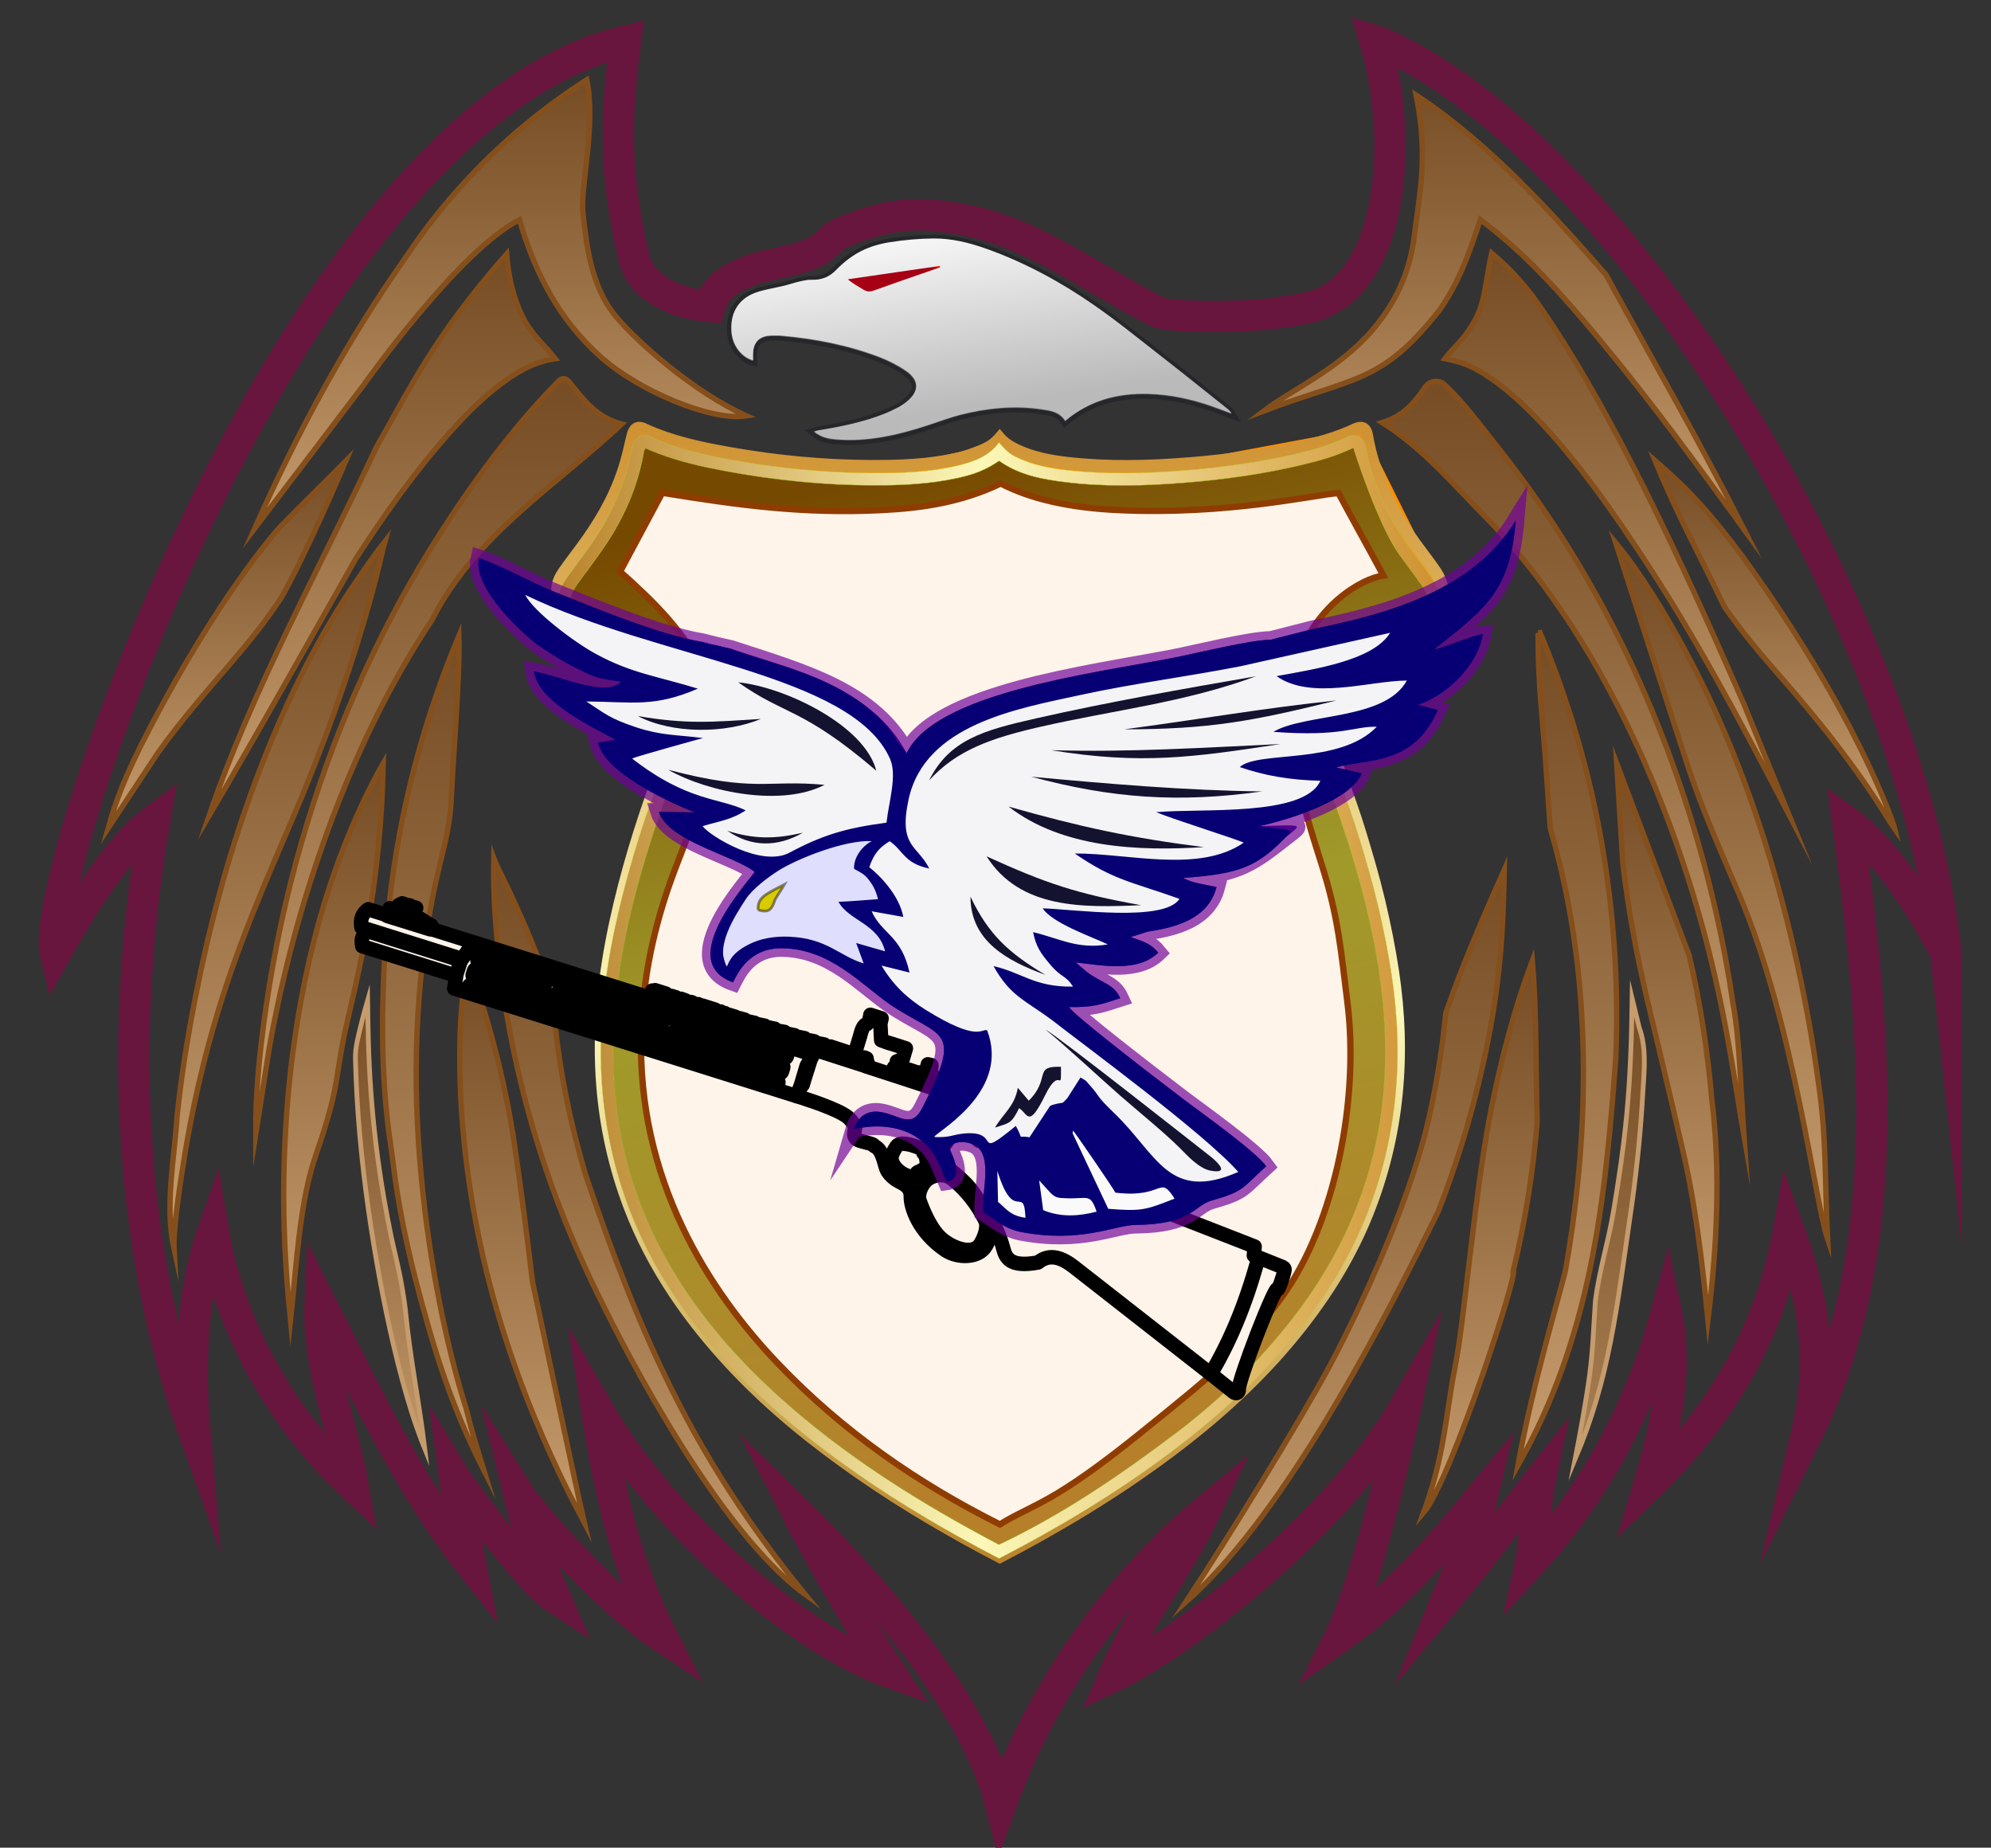 <?xml version="1.0" encoding="UTF-8" standalone="no"?>
<!-- Created with Inkscape (http://www.inkscape.org/) -->

<svg
   viewBox="0 0 6976.367 6472.999"
   sodipodi:docname="orange.engraving.svg"
   version="1.1"
   inkscape:version="1.4 (9754274ea0, 2025-02-16)"
   id="svg1"
   inkscape:export-filename="../../../Documents/orange.png"
   inkscape:export-xdpi="15.324096"
   inkscape:export-ydpi="15.324096"
   xmlns:inkscape="http://www.inkscape.org/namespaces/inkscape"
   xmlns:sodipodi="http://sodipodi.sourceforge.net/DTD/sodipodi-0.dtd"
   xmlns:xlink="http://www.w3.org/1999/xlink"
   xmlns="http://www.w3.org/2000/svg"
   xmlns:svg="http://www.w3.org/2000/svg">
  <rect x="0" y="0" width="6976.367" height="6472.999" fill="#333333" stroke="none"/>
  <defs
     id="defs1">
    <linearGradient
       x1="0"
       y1="0"
       x2="1"
       y2="0"
       gradientUnits="userSpaceOnUse"
       gradientTransform="matrix(0,1728.779,1728.779,0,1572.619,2579.66)"
       spreadMethod="pad"
       id="linearGradient124">
      <stop
         style="stop-color:#764900;stop-opacity:1;"
         offset="0"
         id="stop122" />
      <stop
         style="stop-color:#a09a2a;stop-opacity:1;"
         offset="0.48"
         id="stop123" />
      <stop
         style="stop-color:#b6802b;stop-opacity:1;"
         offset="1"
         id="stop124" />
    </linearGradient>
    <clipPath
       clipPathUnits="userSpaceOnUse"
       id="clipPath2">
      <path
         d="M 0,5000 H 5000 V 0 H 0 Z"
         transform="translate(-3346.793,-2437.982)"
         id="path2" />
    </clipPath>
    <linearGradient
       x1="0"
       y1="0"
       x2="1"
       y2="0"
       gradientUnits="userSpaceOnUse"
       gradientTransform="matrix(0,557.76,557.76,0,2742.39,3691.93)"
       spreadMethod="pad"
       id="linearGradient3">
      <stop
         style="stop-opacity:1;stop-color:#c69c6d"
         offset="0"
         id="stop2" />
      <stop
         style="stop-opacity:1;stop-color:#754c24"
         offset="1"
         id="stop3" />
    </linearGradient>
    <linearGradient
       x1="0"
       y1="0"
       x2="1"
       y2="0"
       gradientUnits="userSpaceOnUse"
       gradientTransform="matrix(0,1053.98,1053.98,0,2666.941,3071.23)"
       spreadMethod="pad"
       id="linearGradient5">
      <stop
         style="stop-opacity:1;stop-color:#c69c6d"
         offset="0"
         id="stop4" />
      <stop
         style="stop-opacity:1;stop-color:#754c24"
         offset="1"
         id="stop5" />
    </linearGradient>
    <linearGradient
       x1="0"
       y1="0"
       x2="1"
       y2="0"
       gradientUnits="userSpaceOnUse"
       gradientTransform="matrix(0,848.68,848.68,0,2506.681,3715.13)"
       spreadMethod="pad"
       id="linearGradient7">
      <stop
         style="stop-opacity:1;stop-color:#c69c6d"
         offset="0"
         id="stop6" />
      <stop
         style="stop-opacity:1;stop-color:#754c24"
         offset="1"
         id="stop7" />
    </linearGradient>
    <linearGradient
       x1="0"
       y1="0"
       x2="1"
       y2="0"
       gradientUnits="userSpaceOnUse"
       gradientTransform="matrix(0,1144.464,1144.464,0,2420.004,3226.96)"
       spreadMethod="pad"
       id="linearGradient9">
      <stop
         style="stop-opacity:1;stop-color:#c69c6d"
         offset="0"
         id="stop8" />
      <stop
         style="stop-opacity:1;stop-color:#754c24"
         offset="1"
         id="stop9" />
    </linearGradient>
    <linearGradient
       x1="0"
       y1="0"
       x2="1"
       y2="0"
       gradientUnits="userSpaceOnUse"
       gradientTransform="matrix(0,679.9,679.9,0,2327.847,4145.31)"
       spreadMethod="pad"
       id="linearGradient11">
      <stop
         style="stop-opacity:1;stop-color:#c69c6d"
         offset="0"
         id="stop10" />
      <stop
         style="stop-opacity:1;stop-color:#754c24"
         offset="1"
         id="stop11" />
    </linearGradient>
    <linearGradient
       x1="0"
       y1="0"
       x2="1"
       y2="0"
       gradientUnits="userSpaceOnUse"
       gradientTransform="matrix(0,843.44,843.44,0,2581.624,2948.54)"
       spreadMethod="pad"
       id="linearGradient13">
      <stop
         style="stop-opacity:1;stop-color:#c69c6d"
         offset="0"
         id="stop12" />
      <stop
         style="stop-opacity:1;stop-color:#754c24"
         offset="1"
         id="stop13" />
    </linearGradient>
    <linearGradient
       x1="-0.473"
       y1="-0.119"
       x2="1"
       y2="0"
       gradientUnits="userSpaceOnUse"
       gradientTransform="matrix(0,730.94,730.94,0,2486.627,2704.21)"
       spreadMethod="pad"
       id="linearGradient15">
      <stop
         style="stop-opacity:1;stop-color:#c69c6d"
         offset="0"
         id="stop14" />
      <stop
         style="stop-opacity:1;stop-color:#754c24"
         offset="1"
         id="stop15" />
    </linearGradient>
    <linearGradient
       x1="0.029"
       y1="0.017"
       x2="1"
       y2="0"
       gradientUnits="userSpaceOnUse"
       gradientTransform="matrix(0,1292.32,1292.32,0,2424.455,2697.03)"
       spreadMethod="pad"
       id="linearGradient17">
      <stop
         style="stop-opacity:1;stop-color:#c69c6d"
         offset="0"
         id="stop16" />
      <stop
         style="stop-opacity:1;stop-color:#754c24"
         offset="1"
         id="stop17" />
    </linearGradient>
    <linearGradient
       x1="0"
       y1="0"
       x2="1"
       y2="0"
       gradientUnits="userSpaceOnUse"
       gradientTransform="matrix(0,835.58,835.58,0,2302.18,2656.89)"
       spreadMethod="pad"
       id="linearGradient19">
      <stop
         style="stop-opacity:1;stop-color:#c69c6d"
         offset="0"
         id="stop18" />
      <stop
         style="stop-opacity:1;stop-color:#754c24"
         offset="1"
         id="stop19" />
    </linearGradient>
    <linearGradient
       x1="0"
       y1="0"
       x2="1"
       y2="0"
       gradientUnits="userSpaceOnUse"
       gradientTransform="matrix(0,1109.72,1109.72,0,2091.405,2525.53)"
       spreadMethod="pad"
       id="linearGradient21">
      <stop
         style="stop-opacity:1;stop-color:#c69c6d"
         offset="0"
         id="stop20" />
      <stop
         style="stop-opacity:1;stop-color:#754c24"
         offset="1"
         id="stop21" />
    </linearGradient>
    <linearGradient
       x1="0"
       y1="0"
       x2="1"
       y2="0"
       gradientUnits="userSpaceOnUse"
       gradientTransform="matrix(0,1130.24,1130.24,0,1056.8,2518.45)"
       spreadMethod="pad"
       id="linearGradient23">
      <stop
         style="stop-opacity:1;stop-color:#c69c6d"
         offset="0"
         id="stop22" />
      <stop
         style="stop-opacity:1;stop-color:#754c24"
         offset="1"
         id="stop23" />
    </linearGradient>
    <linearGradient
       x1="0"
       y1="0"
       x2="1"
       y2="0"
       gradientUnits="userSpaceOnUse"
       gradientTransform="matrix(0,678.64,678.64,0,816.685,4146.32)"
       spreadMethod="pad"
       id="linearGradient25">
      <stop
         style="stop-opacity:1;stop-color:#c69c6d"
         offset="0"
         id="stop24" />
      <stop
         style="stop-opacity:1;stop-color:#754c24"
         offset="1"
         id="stop25" />
    </linearGradient>
    <linearGradient
       x1="0"
       y1="0"
       x2="1"
       y2="0"
       gradientUnits="userSpaceOnUse"
       gradientTransform="matrix(0,1141.099,1141.099,0,724.915,3230.71)"
       spreadMethod="pad"
       id="linearGradient27">
      <stop
         style="stop-opacity:1;stop-color:#c69c6d"
         offset="0"
         id="stop26" />
      <stop
         style="stop-opacity:1;stop-color:#754c24"
         offset="1"
         id="stop27" />
    </linearGradient>
    <linearGradient
       x1="0"
       y1="0"
       x2="1"
       y2="0"
       gradientUnits="userSpaceOnUse"
       gradientTransform="matrix(0,839.1,839.1,0,843.077,2654.37)"
       spreadMethod="pad"
       id="linearGradient29">
      <stop
         style="stop-opacity:1;stop-color:#c69c6d"
         offset="0"
         id="stop28" />
      <stop
         style="stop-opacity:1;stop-color:#754c24"
         offset="1"
         id="stop29" />
    </linearGradient>
    <linearGradient
       x1="0"
       y1="0"
       x2="1"
       y2="0"
       gradientUnits="userSpaceOnUse"
       gradientTransform="matrix(0,850.11,850.11,0,637.405,3712.33)"
       spreadMethod="pad"
       id="linearGradient31">
      <stop
         style="stop-opacity:1;stop-color:#c69c6d"
         offset="0"
         id="stop30" />
      <stop
         style="stop-opacity:1;stop-color:#754c24"
         offset="1"
         id="stop31" />
    </linearGradient>
    <linearGradient
       x1="0"
       y1="0"
       x2="1"
       y2="0"
       gradientUnits="userSpaceOnUse"
       gradientTransform="matrix(0,1291.65,1291.65,0,719.423,2698.19)"
       spreadMethod="pad"
       id="linearGradient33">
      <stop
         style="stop-opacity:1;stop-color:#c69c6d"
         offset="0"
         id="stop32" />
      <stop
         style="stop-opacity:1;stop-color:#754c24"
         offset="1"
         id="stop33" />
    </linearGradient>
    <linearGradient
       x1="0"
       y1="0"
       x2="1"
       y2="0"
       gradientUnits="userSpaceOnUse"
       gradientTransform="matrix(0,727.01,727.01,0,658.05,2705.5)"
       spreadMethod="pad"
       id="linearGradient35">
      <stop
         style="stop-opacity:1;stop-color:#c69c6d"
         offset="0"
         id="stop34" />
      <stop
         style="stop-opacity:1;stop-color:#754c24"
         offset="1"
         id="stop35" />
    </linearGradient>
    <linearGradient
       x1="0"
       y1="0"
       x2="1"
       y2="0"
       gradientUnits="userSpaceOnUse"
       gradientTransform="matrix(0,1056.81,1056.81,0,479.01,3070.16)"
       spreadMethod="pad"
       id="linearGradient37">
      <stop
         style="stop-opacity:1;stop-color:#c69c6d"
         offset="0"
         id="stop36" />
      <stop
         style="stop-opacity:1;stop-color:#754c24"
         offset="1"
         id="stop37" />
    </linearGradient>
    <linearGradient
       x1="0"
       y1="0"
       x2="1"
       y2="0"
       gradientUnits="userSpaceOnUse"
       gradientTransform="matrix(0,844.52,844.52,0,563.645,2947.78)"
       spreadMethod="pad"
       id="linearGradient39">
      <stop
         style="stop-opacity:1;stop-color:#c69c6d"
         offset="0"
         id="stop38" />
      <stop
         style="stop-opacity:1;stop-color:#754c24"
         offset="1"
         id="stop39" />
    </linearGradient>
    <linearGradient
       x1="0"
       y1="0"
       x2="1"
       y2="0"
       gradientUnits="userSpaceOnUse"
       gradientTransform="matrix(0,555.16,555.16,0,402.415,3693.64)"
       spreadMethod="pad"
       id="linearGradient41">
      <stop
         style="stop-opacity:1;stop-color:#c69c6d"
         offset="0"
         id="stop40" />
      <stop
         style="stop-opacity:1;stop-color:#754c24"
         offset="1"
         id="stop41" />
    </linearGradient>
    <linearGradient
       x1="0"
       y1="0"
       x2="1"
       y2="0"
       gradientUnits="userSpaceOnUse"
       gradientTransform="matrix(0,1728.779,1728.779,0,1572.619,2579.66)"
       spreadMethod="pad"
       id="linearGradient44">
      <stop
         style="stop-opacity:1;stop-color:#ba832c"
         offset="0"
         id="stop42" />
      <stop
         style="stop-opacity:1;stop-color:#fcf8b8"
         offset="0.48"
         id="stop43" />
      <stop
         style="stop-opacity:1;stop-color:#cf9131"
         offset="1"
         id="stop44" />
    </linearGradient>
    <linearGradient
       x1="0"
       y1="0"
       x2="1"
       y2="0"
       gradientUnits="userSpaceOnUse"
       gradientTransform="matrix(0,1775.266,1775.266,0,1572.481,1940.716)"
       spreadMethod="pad"
       id="linearGradient46">
      <stop
         style="stop-opacity:1;stop-color:#86272d"
         offset="0"
         id="stop45" />
      <stop
         style="stop-opacity:1;stop-color:#c1272d"
         offset="1"
         id="stop46" />
    </linearGradient>
    <linearGradient
       x1="0"
       y1="0"
       x2="1"
       y2="0"
       gradientUnits="userSpaceOnUse"
       gradientTransform="matrix(0,-980.596,-980.596,0,1572.481,3682.345)"
       spreadMethod="pad"
       id="linearGradient48">
      <stop
         style="stop-opacity:1;stop-color:#ffffff"
         offset="0"
         id="stop47" />
      <stop
         style="stop-opacity:1;stop-color:#bababa"
         offset="1"
         id="stop48" />
    </linearGradient>
    <linearGradient
       x1="13.699"
       y1="-6.297"
       x2="11.399"
       y2="-6.632"
       gradientUnits="userSpaceOnUse"
       gradientTransform="matrix(0,-281.823,-281.823,0,593.817,2276.56)"
       spreadMethod="pad"
       id="linearGradient50">
      <stop
         style="stop-opacity:1;stop-color:#ffffff"
         offset="0"
         id="stop49" />
      <stop
         style="stop-opacity:1;stop-color:#bababa"
         offset="1"
         id="stop50" />
    </linearGradient>
    <linearGradient
       x1="0"
       y1="0"
       x2="1"
       y2="0"
       gradientUnits="userSpaceOnUse"
       gradientTransform="matrix(0,532.013,532.013,0,1572.681,3684.539)"
       spreadMethod="pad"
       id="linearGradient52">
      <stop
         style="stop-opacity:1;stop-color:#0071bc"
         offset="0"
         id="stop51" />
      <stop
         style="stop-opacity:1;stop-color:#005187"
         offset="1"
         id="stop52" />
    </linearGradient>
    <clipPath
       clipPathUnits="userSpaceOnUse"
       id="clipPath54">
      <path
         d="M 0,5000 H 5000 V 0 H 0 Z"
         transform="translate(-580.89,-4243.71)"
         id="path54" />
    </clipPath>
    <clipPath
       clipPathUnits="userSpaceOnUse"
       id="clipPath54-5">
      <path
         d="M 0,5000 H 5000 V 0 H 0 Z"
         transform="translate(-580.89,-4243.71)"
         id="path54-6" />
    </clipPath>
    <linearGradient
       inkscape:collect="always"
       xlink:href="#linearGradient44"
       id="linearGradient121"
       x1="3865.595"
       y1="1387.53"
       x2="7010.648"
       y2="1387.53"
       gradientUnits="userSpaceOnUse"
       gradientTransform="matrix(0.566,0,0,0.566,-984.552,1298.497)" />
    <linearGradient
       inkscape:collect="always"
       xlink:href="#linearGradient124"
       id="linearGradient122"
       gradientUnits="userSpaceOnUse"
       gradientTransform="matrix(0.566,0,0,0.566,-984.324,1298.469)"
       x1="5454.94"
       y1="-573.001"
       x2="6311.169"
       y2="2887.396" />
    <clipPath
       clipPathUnits="userSpaceOnUse"
       id="clipPath54-3">
      <path
         d="M 0,5000 H 5000 V 0 H 0 Z"
         transform="translate(-580.89,-4243.71)"
         id="path54-0" />
    </clipPath>
    <linearGradient
       inkscape:collect="always"
       xlink:href="#linearGradient50"
       id="linearGradient125"
       gradientUnits="userSpaceOnUse"
       gradientTransform="matrix(0,-176.889,-176.889,0,879.24,2894.241)"
       x1="13.699"
       y1="-6.297"
       x2="11.399"
       y2="-6.632"
       spreadMethod="pad" />
    <linearGradient
       inkscape:collect="always"
       xlink:href="#linearGradient50"
       id="linearGradient126"
       gradientUnits="userSpaceOnUse"
       gradientTransform="matrix(0,-281.823,-281.823,0,593.817,2276.56)"
       x1="13.699"
       y1="-6.297"
       x2="11.399"
       y2="-6.632"
       spreadMethod="pad" />
    <linearGradient
       inkscape:collect="always"
       xlink:href="#linearGradient37"
       id="linearGradient54"
       x1="632.709"
       y1="2914.316"
       x2="636.043"
       y2="3247.174"
       gradientUnits="userSpaceOnUse" />
    <linearGradient
       inkscape:collect="always"
       xlink:href="#linearGradient37"
       id="linearGradient55"
       x1="2399.422"
       y1="2358.409"
       x2="2548.455"
       y2="3069.679"
       gradientUnits="userSpaceOnUse" />
  </defs>
  <sodipodi:namedview
     id="namedview1"
     pagecolor="#505050"
     bordercolor="#ffffff"
     borderopacity="1"
     inkscape:showpageshadow="0"
     inkscape:pageopacity="0"
     inkscape:pagecheckerboard="1"
     inkscape:deskcolor="#d1d1d1"
     inkscape:zoom="0.32599476"
     inkscape:cx="3490.8536"
     inkscape:cy="3329.8081"
     inkscape:window-width="2494"
     inkscape:window-height="1531"
     inkscape:window-x="0"
     inkscape:window-y="0"
     inkscape:window-maximized="1"
     inkscape:current-layer="g2"
     showgrid="false"
     inkscape:export-bgcolor="#67e8ff00">
    <inkscape:page
       x="0"
       y="0"
       inkscape:label="1"
       id="page1"
       width="6976.367"
       height="6472.999"
       margin="139.892 153.347 152.947 184.677"
       bleed="0" />
  </sodipodi:namedview>
  <g
     id="layer-MC0"
     inkscape:groupmode="layer"
     inkscape:label="Eagle with Shield"
     transform="translate(170.516,126.837)">
    <g
       id="g1"
       transform="matrix(1.655,0,0,1.655,-120.984,-100.197)">
      <g
         id="g2"
         transform="matrix(1.049,0,0,1.049,-112.061,-92.006)">
        <path
           id="path9"
           d="m 2215.919,4360.019 c -16.796,-25.318 -35.143,-43.972 -64.331,-52.76 63.311,-39.849 107.408,-94.109 160.222,-146.76 v 0 c 69.66,-73.209 127.17,-155.209 175.82,-243.569 v 0 c 60.69,-110.23 106.43,-226.59 141.58,-347.24 v 0 c 42.274,-145.031 58.148,-275.309 70.071,-342.73 -4.356,63.282 -6.508,145.34 -16.09,198.21 0,-6.399 -11.855,103.574 -54.331,249.709 v 0 c -63.8,219.531 -163.35,420.881 -306.27,599.971 v 0 c -24.5,30.719 -47.857,62.858 -76.53,89.75 -8.53,8 -22.873,6.374 -30.141,-4.581 z"
           transform="matrix(1.333,0,0,-1.333,0,6666.667)"
           style="fill:url(#linearGradient9);stroke:#854f1c;stroke-width:8.171;stroke-miterlimit:50;stroke-dasharray:none;stroke-opacity:1;paint-order:normal"
           sodipodi:nodetypes="sssssssscsssssss" />
        <path
           id="path53-5"
           d="m 2422.56,-739.6 c -7.705,15.217 -74.481,144.331 -148.82,198.16 40.301,-300.517 76.865,-646.39 -62.65,-927.86 26.424,112.275 11.846,206.259 -26.58,311.13 -27.01,-152.94 -101.01,-279.79 -212.01,-386.83 16.757,55.916 47.624,163.446 26.629,261.75 -9.301,-33.48 -55.182,-216.595 -205.669,-379.59 9.19,43.27 5.461,83.677 14.651,126.937 -31.914,-40.574 -89.571,-119.104 -140.821,-180.087 21.09,51.13 41.05,102.42 53.87,156.35 -68.919,-84.617 -138.322,-160.474 -215.84,-214.42 31.47,62.471 74.136,226.937 100.22,351.51 -108.85,-190.92 -353.065,-369.082 -443.868,-411.974 37.369,88.184 98.481,163.734 139.028,249.964 -136.987,-113.87 -249.646,-276.907 -309.3,-443.7 -41.761,165.284 -218.414,354.752 -309.51,443.88 43.31,-85.14 115.16,-202.823 142.211,-244.143 -135.529,48.034 -342.557,221.654 -445.391,402.193 18.391,-120.188 44.284,-238.591 99.51,-347.58 -89.915,59.943 -201.58,191.19 -216.76,215.36 13.08,-54.14 33.2,-105.74 55.25,-156.69 -42.192,27.393 -149.948,177.764 -152.48,181.97 5.87,-44.1 16.46,-87.07 24.71,-131.09 -94.611,119.97 -159.214,260.55 -228.133,396.213 -4.505,-96.932 35.5,-192.368 50.023,-277.673 -121.131,113.475 -190.261,257.348 -211.89,386.74 -42.278,-119.389 -31.416,-261.349 -27.19,-311.03 -105.034,292.599 -114.439,626.241 -61.281,932.753 -51.743,-38.175 -106.518,-123.858 -150.559,-202.583 -28.693,115.788 359.445,1262.289 863.14,1381.1 -19.459,-147.248 -10.298,-224.331 12.59,-327.1 10.674,-47.928 66.699,-70.802 114.876,-74.625 9.18,32.66 37.627,45.918 66.974,56.375 31.804,11.333 85.125,13.268 110.376,38.5 14.727,15.802 25.104,18.178 45.742,25.862 55.751,20.756 99.073,22.19 159.258,11.234 109.581,-19.948 197.321,-90.852 297.523,-140.939 12.223,-6.092 143.094,-13.54 231.871,8.683 124.759,33.548 140.185,255.831 95.58,402.43 3.68,-1.12 7.23,-2.07 10.69,-3.27 364.593,-162.516 799.284,-867.981 854.03,-1377.91 z"
           style="fill:none;fill-opacity:1;fill-rule:nonzero;stroke:#68163d;stroke-width:47.397;stroke-miterlimit:144;stroke-dasharray:none;stroke-opacity:1"
           transform="matrix(1.333,0,0,-1.333,776.657,1010.006)"
           clip-path="url(#clipPath54-3)"
           sodipodi:nodetypes="ccccccccccccccccccccccccccccccscssssssccc" />
        <path
           id="path3"
           d="m 2669.57,4028.62 v 0 c 25.81,-37.32 54.989,-71.94 84.88,-105.96 v 0 c 119.045,-135.532 158.41,-209.787 173.447,-231.304 -1.949,8.961 -56.983,173.68 -229.757,411.693 v 0 c -60.745,82.147 -95.914,113.877 -133.49,146.64 33.689,-82.535 69.947,-147.379 104.92,-221.069 z"
           transform="matrix(1.333,0,0,-1.333,0,6666.667)"
           style="fill:url(#linearGradient3);stroke:#854f1c;stroke-width:8.171;stroke-miterlimit:50;stroke-dasharray:none;stroke-opacity:1;paint-order:normal"
           sodipodi:nodetypes="csssssscc" />
        <path
           id="path5"
           d="m 2612.715,3792.068 c 21.679,-67.104 51.712,-134.064 79.235,-198.987 v 0 c 83.43,-196.77 114.077,-463.012 133.919,-521.721 -4.292,90.499 -1.873,149.561 -12.109,223.8 v 0 c -9.569,73.099 -22.71,145.58 -39.39,217.39 v 0 c -28.78,124.019 -67.17,244.87 -119.94,360.92 v 0 c -7.336,16.135 -73.936,160.38 -149.34,251.739 z"
           transform="matrix(1.333,0,0,-1.333,0,6666.667)"
           style="fill:url(#linearGradient5);stroke:#854f1c;stroke-width:8.171;stroke-miterlimit:50;stroke-dasharray:none;stroke-opacity:1;paint-order:normal"
           sodipodi:nodetypes="ssscsssssscs" />
        <path
           id="rect2"
           style="fill:#ff8e00;fill-opacity:1;fill-rule:evenodd;stroke:none;stroke-width:9.677;stroke-linecap:round;stroke-linejoin:round;stroke-miterlimit:0.2;stroke-opacity:1;paint-order:stroke fill markers"
           d="m 1363.976,940.56 361.599,71.508 c 131.381,0.762 251.356,-9.37 374.333,-52.138 81.401,46.879 187.95,52.094 294.982,57.153 l 433.604,-80.58 158.183,317.81 -227.634,168.445 95.616,908.042 -762.255,849.458 -740.407,-791.379 116.008,-913.624 -217.214,-219.493 z"
           sodipodi:nodetypes="ccccccccccccc" />
        <path
           id="path7"
           d="m 2293.29,4464.479 c -17.26,-32.387 -34.394,-43.707 -46.74,-60.509 v 0 c 22.792,-4.672 39.349,-8.663 71.01,-30.711 v 0 c 82.809,-57.673 165.881,-175.546 219.569,-256.21 v 0 c 86.287,-128.49 158.073,-264.977 229.611,-401.919 -22.153,54.417 -44.306,108.833 -66.459,163.25 v 0 c -128.143,296.207 -224.332,480.131 -306.781,599.97 v 0 c -21.732,32.489 -46.504,60.408 -76.26,85.46 -7.94,-33.141 -8.958,-71.199 -23.95,-99.331 z"
           transform="matrix(1.333,0,0,-1.333,0,6666.667)"
           style="fill:url(#linearGradient7);stroke:#854f1c;stroke-width:8.171;stroke-miterlimit:50;stroke-dasharray:none;stroke-opacity:1;paint-order:normal"
           sodipodi:nodetypes="sssssssscssscs" />
        <path
           id="path11"
           d="m 2199.18,4582.559 v 0 c -7.68,-50.88 -28.031,-94.791 -61.86,-134.608 -50.689,-59.661 -122.926,-90.987 -165.176,-123.114 139.32,52.58 177.776,41.242 265.525,151.903 v 0 c 30.052,42.133 46.565,89.158 62.371,137.739 69.616,-51.714 126.495,-116.421 181.621,-182.839 v 0 c 76.764,-92.252 147.521,-189.206 217.919,-286.33 v 0 c -65.611,129.505 -139.121,257.742 -209.27,385.739 v 0 c -79.036,89.956 -173.601,196.668 -287.325,271.852 18.724,-93.811 5.225,-147.21 -3.805,-220.342 z"
           transform="matrix(1.333,0,0,-1.333,0,6666.667)"
           style="fill:url(#linearGradient11);stroke:#854f1c;stroke-width:8.171;stroke-miterlimit:50;stroke-dasharray:none;stroke-opacity:1;paint-order:normal"
           sodipodi:nodetypes="ssscssssssscscs" />
        <path
           id="path13"
           d="m 2515.811,3641.24 v 0 c 7.81,-69.11 20.53,-137.389 36.42,-205.08 v 0 c 17.39,-74.111 35.61,-148.031 52.43,-222.261 v 0 c 21.061,-87.388 31.254,-176.144 40.07,-265.359 v 0 c 13.342,107.308 19.706,223.589 5.86,334.01 v 0 c -6.381,73.55 -17.451,146.32 -34.321,218.18 l -109.689,290.609 z"
           transform="matrix(1.333,0,0,-1.333,0,6666.667)"
           style="fill:url(#linearGradient13);stroke:#854f1c;stroke-width:8.171;stroke-miterlimit:50;stroke-dasharray:none;stroke-opacity:1;paint-order:normal"
           sodipodi:nodetypes="csssssssssccc" />
        <path
           id="path15"
           d="m 2521.78,3260.14 c -4.65,-49.29 -11.909,-98.181 -20.09,-146.99 v 0 c -7.59,-45.331 -21.48,-89.35 -27.34,-134.98 v 0 c -2.95,-40.397 -3.319,-71.302 -8.619,-111.381 -5.366,-40.577 -14.17,-87.851 -22.04,-128.663 52.314,123.848 62.181,222.807 86.419,389.773 v 0 c 7.43,53.921 12.819,108.06 15.87,162.401 v 0 c 1.921,34.2 6.54,68.68 -5.641,102.15 v 0 c -0.119,0.33 -0.119,0.69 -0.209,1.03 -3.371,13.891 -6.75,27.78 -10.13,41.669 v 0 c -0.84,-58.73 -2.75,-116.929 -8.22,-175.009"
           transform="matrix(1.333,0,0,-1.333,0,6666.667)"
           style="fill:url(#linearGradient15);stroke:url(#linearGradient55);stroke-width:7.221;stroke-miterlimit:50;stroke-dasharray:none"
           sodipodi:nodetypes="csssssssssssssssc" />
        <path
           id="path17"
           d="m 2387.68,3988.79 c 0,-7.321 -0.081,-14.65 0.01,-21.971 v 0 c 0.62,-53.429 6.17,-106.539 10.32,-159.739 v 0 c 2.7,-34.65 4.74,-69.35 7.19,-104.019 v 0 c 0.34,-4.86 0.75,-9.831 2.079,-14.471 v 0 c 31.532,-109.67 46.441,-221.77 48.611,-335.64 v 0 c 2.101,-109.871 -7.51,-218.839 -26.54,-327.02 -3.915,-22.257 -49.822,-171.105 -72.329,-297.478 110.154,194.239 132.293,397.926 148.209,617.558 v 0 c 4.22,102.12 -1.859,203.579 -17.97,304.42 v 0 c -17.79,111.32 -48.19,219.19 -90.43,323.72 v 0 c -2.06,5.11 -4.32,10.14 -6.48,15.2 v 0 c -0.89,-0.181 -1.78,-0.37 -2.67,-0.56"
           transform="matrix(1.333,0,0,-1.333,0,6666.667)"
           style="fill:url(#linearGradient17);stroke:#854f1c;stroke-width:8.171;stroke-miterlimit:50;stroke-dasharray:none;stroke-opacity:1;paint-order:normal"
           sodipodi:nodetypes="cssssssssssscssssssssc" />
        <path
           id="path19"
           d="m 2316.94,3269.97 v 0 c -16.38,-83.11 -25.35,-167.25 -35.82,-251.19 v 0 c -6.08,-48.76 -10.766,-97.81 -20.15,-146.05 -13.348,-68.617 -14.95,-128.9 -46.87,-215.84 v 0 c 41.478,48.434 144.599,366.41 135.95,366.41 17.749,74.23 30.089,149.32 36.13,225.4 v 0 c -2.427,81.256 -0.455,161.416 -7.29,243.77 -27.357,-72.013 -46.53,-147.103 -61.95,-222.5 z"
           transform="matrix(1.333,0,0,-1.333,0,6666.667)"
           style="fill:url(#linearGradient19);stroke:#854f1c;stroke-width:8.171;stroke-miterlimit:50;stroke-dasharray:none;stroke-opacity:1;paint-order:normal"
           sodipodi:nodetypes="sssssssssccs" />
        <path
           id="path21"
           d="m 2248.741,3416.289 v 0 c -1.021,-2.918 -1.292,-6.15 -1.612,-9.269 v 0 c -5.389,-52.81 -13.879,-105.11 -25.869,-156.819 v 0 c -31.631,-136.351 -116.826,-311.661 -153.345,-378.561 -42.047,-77.025 -141.234,-239.752 -213.827,-350.066 140.406,123.712 278.679,381.418 382.042,590.956 v 0 c 32.88,84.25 58.1,170.729 75.61,259.48 v 0 c 20.449,103.673 22.933,178.688 24.645,258.405 -32.852,-73.662 -62.645,-142.895 -87.644,-214.126 z"
           transform="matrix(1.333,0,0,-1.333,0,6666.667)"
           style="fill:url(#linearGradient21);stroke:#854f1c;stroke-width:8.171;stroke-miterlimit:50;stroke-dasharray:none;stroke-opacity:1;paint-order:normal"
           sodipodi:nodetypes="ssssssscsssscs" />
        <path
           id="path23"
           d="m 825.52,3414.57 v 0 c 24.12,-143.931 68.34,-281.509 131.59,-413.01 v 0 c 90.765,-188.675 216.213,-392.758 320.911,-468.471 C 1104.406,2744.74 1025.218,2933.319 945.73,3167.32 v 0 c -23.45,78.59 -39.92,158.58 -47.72,240.3 v 0 c -1.159,12.159 -1.95,24.75 -5.77,36.19 v 0 c -37.529,112.305 -78.358,183.394 -85.85,203.665 -1.643,-78.842 7.318,-156.314 19.13,-232.905 z"
           transform="matrix(1.333,0,0,-1.333,0,6666.667)"
           style="fill:url(#linearGradient23);stroke:#854f1c;stroke-width:8.171;stroke-miterlimit:50;stroke-dasharray:none;stroke-opacity:1;paint-order:normal"
           sodipodi:nodetypes="sssscsssssscs" />
        <path
           id="path25"
           d="m 675.609,4561.09 v 0 C 584.224,4432.046 509.923,4294.239 444.46,4147.27 c 55.073,72.46 110.147,144.919 165.22,217.379 v 0 c 0,0 143.551,203.146 235.619,249.72 v 0 C 868.43,4533.72 905.45,4462.97 967.62,4407.33 v 0 c 59.82,-53.531 169.78,-98.42 221.29,-89.92 v 0 c -79.306,35.679 -163.88,110.544 -196.681,149.339 -37.924,44.854 -45.379,105.225 -51.27,162.011 -2.225,40.301 19.954,131.898 6.156,197.389 C 810.768,4738.605 725.192,4635.273 675.609,4561.09 Z"
           transform="matrix(1.333,0,0,-1.333,0,6666.667)"
           style="fill:url(#linearGradient25);stroke:#854f1c;stroke-width:8.171;stroke-miterlimit:50;stroke-dasharray:none;stroke-opacity:1;paint-order:normal"
           sodipodi:nodetypes="csscscsssssszcc" />
        <path
           id="path27"
           d="m 895.28,4360.311 c -10.047,-10.443 -90.749,-91.27 -186.929,-247.671 v 0 C 623.409,3974.52 559.9,3827.02 515.16,3671.32 v 0 c -23.29,-81.04 -41.031,-163.291 -53.28,-246.74 v 0 c -12.514,-85.183 -16.092,-141.615 -15.88,-193.871 6.827,43.387 13.653,86.774 20.48,130.161 20.291,113.169 50.12,223.849 89.69,331.839 v 0 c 40.599,110.811 91,216.781 156.33,315.31 v 0 c 65.784,129.499 186.722,202.556 287.64,297.028 -37.988,10.116 -56.135,34.503 -79.41,63.453 -10.118,12.585 -18.106,-0.744 -25.45,-8.189 z"
           transform="matrix(1.333,0,0,-1.333,0,6666.667)"
           style="fill:url(#linearGradient27);stroke:#854f1c;stroke-width:8.171;stroke-miterlimit:50;stroke-dasharray:none;stroke-opacity:1;paint-order:normal"
           sodipodi:nodetypes="zssssssscssssssz" />
        <path
           id="path29"
           d="m 763.76,3485.77 c -2.789,-32.181 -6.8,-64.311 -8.011,-96.55 v 0 c -4.079,-109.01 7.261,-216.76 29.651,-323.37 v 0 c 48.53,-231.032 152.714,-412.922 157.825,-422.898 -15.959,69.599 -52.077,242.085 -78.115,363.128 v 0 c -8.58,70.39 -17.33,140.8 -27.81,210.93 v 0 c -13.62,91.19 -36.92,180.119 -67.48,267.119 v 0 c -0.88,2.491 -2.13,4.85 -4.14,9.341 v 0 c -1.01,-3.97 -1.75,-5.809 -1.92,-7.7"
           transform="matrix(1.333,0,0,-1.333,0,6666.667)"
           style="fill:url(#linearGradient29);stroke:#854f1c;stroke-width:8.171;stroke-miterlimit:50;stroke-dasharray:none;stroke-opacity:1;paint-order:normal"
           sodipodi:nodetypes="cssssccsssssssc" />
        <path
           id="path31"
           d="m 628.76,4270.141 v 0 C 542.748,4086.014 441.488,3905.225 375.42,3712.33 v 0 c 75.549,128.226 148.361,259.06 221.991,388.73 v 0 c 43.669,67.18 89.779,132.6 143.329,192.42 v 0 c 26.52,29.629 54.62,57.61 87.52,80.3 v 0 c 20.97,14.469 43.21,26.169 71.13,30.13 -16.56,21.37 -35.866,36.002 -49.68,64.111 -14.873,30.263 -21.252,61.703 -23.881,94.418 C 714.902,4436.309 678.865,4357.687 628.76,4270.141 Z"
           transform="matrix(1.333,0,0,-1.333,0,6666.667)"
           style="fill:url(#linearGradient31);stroke:#854f1c;stroke-width:8.171;stroke-miterlimit:50;stroke-dasharray:none;stroke-opacity:1;paint-order:normal"
           sodipodi:nodetypes="cssscssssssscc" />
        <path
           id="path33"
           d="m 639.86,3473.391 v 0 c -3.72,-87.151 -2.532,-174.438 10.49,-260.741 6.203,-41.111 8.646,-87.214 37.561,-202.71 27.915,-106.816 53.337,-190.339 103.555,-289.003 -11.933,39.187 -17.373,55.037 -27.166,94.813 -0.546,2.22 -55.711,163.666 -71.7,399.14 v 0 c -5.12,75.41 -5.05,150.86 1.02,226.28 v 0 c 5.49,68.36 15.81,135.92 32.33,202.47 v 0 c 7.5,30.239 14.45,60.14 15.89,91.8 v 0 c 3.154,69.126 13.535,188.831 11.685,249.08 C 684.021,3817.509 647.351,3648.579 639.86,3473.391 Z"
           transform="matrix(1.333,0,0,-1.333,0,6666.667)"
           style="fill:url(#linearGradient33);stroke:#854f1c;stroke-width:8.171;stroke-miterlimit:50;stroke-dasharray:none;stroke-opacity:1;paint-order:normal"
           sodipodi:nodetypes="sssssssssssssscs" />
        <path
           id="path35"
           d="m 599.721,3371.221 v 0 c -1.901,-8.822 -3.031,-18.041 -2.821,-27.041 v 0 c 1.78,-76.96 9.06,-153.49 19.83,-229.671 v 0 c 6.826,-48.317 36.01,-240.18 85.171,-360.672 -8.394,70.273 -22.824,140.163 -29.411,210.643 v 0 c -2.13,17.37 -4.981,34.69 -8.37,51.87 v 0 c -3.87,19.6 -8.959,38.95 -13.04,58.52 v 0 c -34.615,165.805 -34.74,289.892 -35.735,357.599 -5.926,-20.428 -11.205,-40.749 -15.624,-61.248 z"
           transform="matrix(1.333,0,0,-1.333,0,6666.667)"
           style="fill:url(#linearGradient35);stroke:url(#linearGradient54);stroke-width:7.221;stroke-miterlimit:50;stroke-dasharray:none"
           sodipodi:nodetypes="sssssscsssssscs" />
        <path
           id="path37"
           d="m 580.11,4039.829 v 0 C 521.481,3947.999 476.32,3849.59 439.35,3747.31 v 0 c -36.32,-100.5 -63.76,-203.46 -84.41,-308.26 v 0 c -11.8,-59.93 -21.66,-120.18 -27.98,-180.94 v 0 c -4.22,-66.366 -19.123,-135.755 -4.709,-201.849 -1.612,31.04 10.112,105.432 17.669,151.199 v 0 c 16.33,95.989 40.491,189.999 73.15,281.79 v 0 c 25.079,70.459 54.551,139.14 84.079,207.78 v 0 c 108.654,252.489 141.321,420.416 144.072,429.94 -21.565,-27.164 -56.465,-79.868 -61.111,-87.141 z"
           transform="matrix(1.333,0,0,-1.333,0,6666.667)"
           style="fill:url(#linearGradient37);stroke:#854f1c;stroke-width:8.171;stroke-miterlimit:50;stroke-dasharray:none;stroke-opacity:1;paint-order:normal"
           sodipodi:nodetypes="ssssssssccssssscs" />
        <path
           id="path39"
           d="m 535.99,3530.1 v 0 C 511.3,3433.96 497.02,3336.23 491.2,3237.16 v 0 c -5.909,-100.324 -2.564,-191.173 7.38,-289.381 9.477,86.833 13.41,178.439 38.72,251.641 39.262,113.555 26.49,113.347 48.38,205.87 v 0 c 14.78,62.49 28.1,125.25 37.349,188.85 v 0 c 6.621,45.54 11.02,91.28 13.701,137.189 v 0 c 1.17,19.961 1.48,39.961 2.17,59.95 -15.196,-26.274 -67.379,-122.821 -102.91,-261.179 z"
           transform="matrix(1.333,0,0,-1.333,0,6666.667)"
           style="fill:url(#linearGradient39);stroke:#854f1c;stroke-width:8.171;stroke-miterlimit:50;stroke-dasharray:none;stroke-opacity:1;paint-order:normal"
           sodipodi:nodetypes="sssscssssssscs" />
        <path
           id="path41"
           d="m 483.32,4149.74 c -4.856,-5.031 -91.776,-101.967 -198.39,-306.25 v 0 c -39.319,-75.333 -51.744,-112.516 -62.229,-149.85 25.16,38.086 50.319,76.173 75.479,114.259 v 0 c 34.02,47.461 72.34,91.412 110.38,135.592 v 0 c 27.291,31.699 53.41,64.279 76.4,99.279 v 0 c 36.519,64.674 83.244,173.776 97.17,206.029 -31.669,-32.334 -66.269,-65.346 -98.81,-99.059 z"
           transform="matrix(1.333,0,0,-1.333,0,6666.667)"
           style="fill:url(#linearGradient41);stroke:#854f1c;stroke-width:8.171;stroke-miterlimit:50;stroke-dasharray:none;stroke-opacity:1;paint-order:normal"
           sodipodi:nodetypes="sssscssssscs" />
        <path
           id="path44"
           d="m 1007.66,4289.76 c -4.12,-17.39 -7.939,-34.93 -13.53,-51.87 v 0 c -13.98,-42.44 -36.54,-80.381 -63.15,-116.051 v 0 C 921.94,4109.74 912.82,4097.7 904.22,4085.3 v 0 c -3.55,-5.12 -6.62,-10.86 -8.54,-16.76 v 0 c -5.45,-16.729 -0.459,-28.701 15.159,-36.811 v 0 c 9.951,-5.169 20.311,-9.569 30.452,-14.379 v 0 c 24.209,-11.48 47.159,-24.931 67.259,-42.85 v 0 c 35.07,-31.29 54.68,-69.641 54.51,-117.41 v 0 c -0.109,-30.32 -7.17,-59.03 -17.52,-87.25 v 0 c -25.9,-70.58 -47.761,-142.361 -63.741,-215.88 v 0 C 963.82,3471.18 954.76,3387.709 961.55,3302.92 v 0 c 5.1,-63.739 18.87,-125.54 41.59,-185.29 v 0 c 36.02,-94.73 93.02,-175.901 162.29,-248.921 v 0 c 57.27,-60.378 121.82,-112.219 190.04,-159.63 v 0 c 69.28,-48.139 142.04,-90.459 217,-129.42 v 0 c 91.42,47.341 179.549,100.131 262.16,161.901 v 0 c 66.59,49.79 128.4,104.78 182.05,168.51 v 0 c 50.061,59.459 91.95,124.069 120.94,196.51 v 0 c 48.07,120.09 58.42,244.36 39.23,371.48 v 0 c -5.39,35.69 -12.519,71.211 -20.85,106.34 v 0 c -8.36,35.269 -18.61,70.13 -29.16,104.83 v 0 c -8.47,27.84 -18.46,55.23 -28.07,82.72 v 0 c -6.37,18.26 -12.28,36.59 -14.801,55.85 v 0 c -5.419,41.409 -0.249,80.579 24.451,115.61 v 0 c 14.56,20.66 32.66,37.9 54.23,50.76 v 0 c 20.45,12.18 42.09,22.36 63.18,33.46 v 0 c 4.96,2.61 10.191,4.88 14.67,8.16 v 0 c 9.41,6.85 13.32,16.57 10.05,27.719 v 0 c -2.33,7.931 -5.82,15.87 -10.43,22.7 v 0 c -10,14.831 -21.19,28.87 -31.67,43.391 v 0 c -34.96,48.399 -60.941,100.77 -71.08,160.25 v 0 c -2.82,16.55 -15.12,22.791 -30.49,15.55 v 0 c -26.861,-12.66 -55.21,-20.5 -84.01,-26.851 v 0 c -53.9,-11.88 -108.45,-19.36 -163.451,-23.779 v 0 c -61.379,-4.94 -122.739,-6.5 -184.049,0.549 v 0 c -25.531,2.941 -50.65,7.721 -74.13,18.871 v 0 c -8.98,4.27 -17.24,9.41 -23.56,17.28 v 0 c -1.68,2.099 -3.51,4.08 -5.351,6.2 v 0 c -12.109,-15.03 -16.689,-18.87 -34.418,-25.93 v 0 c -10.072,-4 -20.44,-7.61 -30.981,-10.011 v 0 c -42.381,-9.639 -85.54,-11.229 -128.79,-11.089 v 0 c -71.46,0.22 -142.33,7.04 -212.661,19.4 v 0 c -43.939,7.73 -87.479,16.88 -128.369,35.759 v 0 c -3.87,1.784 -7.473,2.64 -10.753,2.64 v 0 c -9.222,0 -15.887,-6.767 -18.697,-18.679 m 851.89,-53.961 c 60.96,4.961 121.35,13.511 180.861,27.81 v 0 c 26.239,6.31 52.189,13.621 77.548,26.05 v 0 c 1.511,-6.888 2.821,-12.889 4.121,-18.888 v 0 c 11.4,-52.621 34.179,-100.102 65.2,-143.801 v 0 c 11.179,-15.749 22.99,-31.039 34.25,-46.73 v 0 c 3.66,-5.1 6.99,-10.571 9.58,-16.28 v 0 c 3.52,-7.76 2.1,-11.45 -5.59,-15.361 v 0 c -9.06,-4.609 -18.4,-8.669 -27.62,-12.98 v 0 c -26.19,-12.259 -50.9,-26.869 -72.761,-45.969 v 0 c -44.129,-38.54 -65.21,-86.739 -61.579,-145.6 v 0 c 1.73,-27.99 8.86,-54.631 18.36,-80.79 v 0 c 24.33,-67.001 45.72,-134.89 61.28,-204.519 v 0 c 14.74,-65.991 23.8,-132.691 23.739,-200.381 v 0 c -0.129,-152.331 -48.759,-287.881 -141.889,-407.921 v 0 c -52,-67.029 -112.99,-124.91 -179.7,-176.969 v 0 c -83.581,-65.22 -173.65,-120.24 -267.37,-169.491 v 0 c -1.85,-0.969 -3.78,-1.809 -5.84,-2.789 v 0 c -122.18,64.371 -238.65,137.12 -341.31,230.29 v 0 c -68.321,62 -127.679,131.37 -172.51,212.5 v 0 c -41.26,74.67 -66.719,154.309 -75.93,239.19 v 0 c -6.2,57.201 -5.131,114.289 1.57,171.33 v 0 c 11.12,94.61 36.56,185.71 67.28,275.56 v 0 c 8.96,26.199 18.36,52.37 25.15,79.159 v 0 c 8.78,34.611 8.25,69.631 -3.41,103.861 v 0 c -12.69,37.26 -37.1,65.64 -68.22,88.799 v 0 c -21.53,16.021 -45.14,28.341 -69.56,39.222 v 0 c -5.44,2.429 -10.92,4.849 -16.15,7.679 v 0 c -6.79,3.691 -8.45,7.64 -5.329,14.78 v 0 c 2.499,5.73 5.899,11.18 9.539,16.29 v 0 c 13.849,19.45 28.461,38.37 41.87,58.11 v 0 c 30.15,44.37 50.99,92.74 60.32,145.799 v 0 c 0.179,1.031 0.45,2.061 0.859,3.02 v 0 c 0.251,0.6 0.821,1.071 1.61,2.041 v 0 c 6.881,-2.82 13.841,-5.901 20.961,-8.561 v 0 c 33.64,-12.61 68.55,-20.449 103.76,-26.94 v 0 c 74.39,-13.719 149.381,-21.4 225.08,-21.659 v 0 c 43.61,-0.151 87.03,1.77 129.86,11 v 0 c 26.85,5.789 44.71,12.949 64.88,26.63 v 0 c 30.44,-21.76 66.011,-28.39 102.011,-32.78 v 0 c 29.508,-3.597 59.037,-5.063 88.584,-5.063 v 0 c 32.153,0 64.326,1.737 96.495,4.352"
           transform="matrix(1.333,0,0,-1.333,0,6666.667)"
           style="fill:url(#linearGradient44);stroke:none" />
        <path
           d="m 2970.422,1308.54 c 13.333,-7.417 17.463,-21.722 13.174,-36.337 -3.051,-10.396 -7.632,-20.801 -13.672,-29.756 -13.111,-19.438 -27.772,-37.848 -41.515,-56.878 -45.822,-63.449 -79.883,-132.094 -93.175,-210.064 -3.697,-21.695 -19.82,-29.874 -39.968,-20.384 -35.209,16.595 -72.372,26.872 -110.124,35.196 -70.655,15.573 -142.162,25.374 -214.258,31.172 -80.46,6.471 -160.894,8.524 -241.262,-0.721 -33.466,-3.85 -66.397,-10.115 -97.173,-24.736 -16.509,-6.648 -26.693,-17.94 -37.897,-30.779 -21.219,28.589 -52.264,39.351 -85.73,47.112 -55.5,12.871 -112.13,14.715 -168.824,14.537 -93.673,-0.294 -186.574,-9.222 -278.765,-25.43 -57.6,-10.127 -114.669,-22.135 -168.274,-46.876 -19.331,-8.922 -33.6,-0.142 -38.605,21.026 -5.39,22.798 -10.408,45.788 -17.736,67.994 -18.326,55.632 -47.89,105.372 -82.78,152.124 -11.842,15.868 -23.806,31.643 -35.078,47.898 -4.654,6.711 -8.676,14.236 -11.195,21.97 -7.142,21.931 -0.602,37.619 19.872,48.252 13.044,6.775 26.623,12.546 39.915,18.85 31.735,15.05 61.825,32.673 88.168,56.17 45.977,41.01 71.679,91.287 71.454,153.907 -0.143,39.745 -9.394,77.381 -22.966,114.372 -33.946,92.521 -62.614,186.611 -83.553,282.986 -23.577,108.51 -35.442,217.928 -26.545,329.076 6.689,83.553 24.736,164.564 54.518,242.887 47.217,124.176 121.939,230.575 212.738,326.296 75.076,79.146 159.686,147.106 249.114,209.251 90.814,63.107 186.193,118.579 284.454,169.65 119.838,-62.056 235.362,-131.256 343.652,-212.226 87.289,-65.268 168.311,-137.352 238.64,-220.891 65.619,-77.945 120.528,-162.639 158.534,-257.595 63.008,-157.422 76.582,-320.319 51.425,-486.954 -7.063,-46.785 -16.414,-93.345 -27.331,-139.396 -10.961,-46.233 -24.391,-91.931 -38.224,-137.416 -11.099,-36.495 -24.208,-72.395 -36.795,-108.433 -8.36,-23.933 -16.096,-47.964 -19.401,-73.211 -7.104,-54.282 -0.324,-105.625 32.05,-151.547 19.09,-27.079 42.809,-49.687 71.087,-66.539 26.803,-15.972 55.518,-28.675 82.819,-43.861 z m -12.308,-36.927 c 4.614,10.172 2.752,15.008 -7.328,20.135 -11.877,6.041 -24.122,11.36 -36.206,17.015 -34.333,16.066 -66.718,35.227 -95.377,60.26 -57.844,50.525 -85.484,113.703 -80.722,190.859 2.264,36.691 11.614,71.612 24.067,105.903 31.893,87.827 59.936,176.82 80.329,268.095 19.326,86.502 31.196,173.936 31.12,262.668 -0.172,199.682 -63.919,377.366 -185.996,534.721 -68.166,87.865 -147.131,165.016 -235.56,231.981 -112.084,84.879 -230.512,165.554 -358.137,225.833 -160.16,-84.379 -312.832,-179.746 -447.406,-301.875 -89.555,-81.275 -167.369,-172.206 -226.135,-278.555 -54.086,-97.881 -87.465,-202.277 -99.533,-313.542 -8.132,-74.98 -6.728,-149.817 2.058,-224.588 14.573,-124.02 47.923,-243.438 88.194,-361.217 11.743,-34.345 24.063,-68.65 32.968,-103.767 11.505,-45.37 10.813,-91.274 -4.47,-136.145 -16.636,-48.842 -48.631,-86.046 -89.426,-116.403 -28.221,-21.001 -59.172,-37.15 -91.183,-51.411 -7.131,-3.185 -14.318,-6.351 -21.17,-10.067 -8.904,-4.83 -11.074,-10.014 -6.987,-19.374 3.28,-7.51 7.735,-14.655 12.506,-21.354 18.156,-25.495 37.304,-50.299 54.885,-76.173 39.52,-58.164 67.092,-121.524 79.07,-191.122 0.469,-2.727 1.557,-4.614 3.238,-6.633 9.019,3.697 18.145,7.726 27.475,11.221 44.1,16.521 89.859,26.804 136.014,35.314 97.515,17.982 195.815,28.052 295.046,28.393 57.166,0.197 114.084,-2.317 170.227,-14.419 35.197,-7.587 58.608,-16.975 85.048,-34.908 39.902,28.524 86.529,37.217 133.72,42.97 80.774,9.847 161.693,7.513 242.612,0.931 79.909,-6.5 159.071,-17.71 237.08,-36.455 34.397,-8.271 68.413,-17.854 101.656,-34.148 1.979,9.032 50.206,155.978 90.868,213.262 14.655,20.646 30.136,40.689 44.897,61.256 4.798,6.685 9.163,13.856 12.558,21.341"
           style="fill:url(#linearGradient121);fill-rule:nonzero;stroke:#add02b;stroke-width:0.566;stroke-opacity:1"
           id="path1-5" />
        <path
           d="m 2951.014,1291.72 c -11.877,6.041 -24.122,11.36 -36.206,17.015 -34.333,16.066 -66.718,35.227 -95.377,60.26 -57.844,50.525 -85.484,113.703 -80.722,190.859 2.264,36.691 11.614,71.612 24.067,105.903 31.893,87.827 59.936,176.82 80.329,268.095 19.326,86.502 31.196,173.936 31.12,262.668 -0.172,199.682 -63.919,377.366 -185.996,534.721 -68.166,87.865 -147.131,165.016 -235.56,231.981 -112.084,84.879 -230.512,165.554 -358.137,225.833 -160.16,-84.379 -312.832,-179.746 -447.406,-301.875 -89.555,-81.275 -167.369,-172.206 -226.135,-278.555 -54.086,-97.881 -87.465,-202.277 -99.533,-313.542 -8.132,-74.98 -6.728,-149.817 2.058,-224.588 14.573,-124.02 47.923,-243.438 88.194,-361.217 11.743,-34.345 24.063,-68.65 32.968,-103.767 11.505,-45.37 10.813,-91.274 -4.47,-136.145 -16.636,-48.842 -48.631,-86.046 -89.426,-116.403 -28.221,-21.001 -59.172,-37.15 -91.183,-51.411 -7.131,-3.185 -14.318,-6.351 -21.17,-10.067 -8.904,-4.83 -11.074,-10.014 -6.987,-19.374 3.28,-7.51 7.735,-14.655 12.506,-21.354 18.156,-25.495 37.304,-50.299 54.885,-76.173 39.52,-58.164 67.092,-121.524 79.07,-191.122 0.469,-2.727 1.557,-4.614 3.238,-6.633 9.019,3.697 18.145,7.726 27.475,11.221 44.1,16.522 89.859,26.804 136.014,35.314 97.515,17.982 195.815,28.052 295.046,28.393 57.166,0.197 114.084,-2.317 170.227,-14.419 35.197,-7.587 58.608,-16.975 85.048,-34.908 39.902,28.524 86.529,37.217 133.72,42.97 80.774,9.847 161.693,7.513 242.612,0.931 79.909,-6.5 159.071,-17.71 237.08,-36.455 34.397,-8.271 68.413,-17.854 101.656,-34.148 1.979,9.032 50.206,155.978 90.868,213.262 14.655,20.646 30.136,40.689 44.897,61.256 4.798,6.685 9.163,13.856 12.558,21.341 4.614,10.172 2.752,15.008 -7.328,20.135 z"
           style="fill:url(#linearGradient122);fill-rule:nonzero;stroke:#add02b;stroke-width:0.566;stroke-opacity:1"
           id="path1-5-6"
           sodipodi:nodetypes="ssssssssssscsssssssscssssscsssscsscsss" />
        <path
           d="m 2797.614,2093.884 c -12.832,-101.317 -17.594,-169.745 -51.915,-277.334 -43.628,-136.765 -86.413,-280.809 -50.66,-404.191 33.683,-116.237 131.734,-173.059 175.272,-178.625 -28.486,-53.172 -62.217,-113.338 -90.689,-166.482 -51.203,3.916 -224.007,44.724 -444.691,34.412 -98.274,-4.592 -176.997,-22.509 -236.868,-53.689 -76.365,36.672 -154.98,49.489 -239.197,53.662 -160.333,7.944 -289.312,-9.846 -443.955,-34.93 -28.895,53.975 -57.245,106.929 -85.145,159.052 69.088,61.643 132.997,123.505 172.062,209.512 54.056,129.305 -19.026,277.045 -65.582,402.935 -37.92,102.538 -60.548,208.34 -63.852,317.817 -8.934,295.974 135.506,520.843 277.452,669.257 129.042,134.923 279.904,239.865 446.544,323.185 70.353,-43.435 102.365,-37.503 290.223,-189.679 130.719,-105.891 199.149,-158.669 279.675,-270.272 107.084,-148.411 156.056,-399.385 131.329,-594.631 z"
           style="fill:#fff4ea;fill-opacity:1;fill-rule:nonzero;stroke:#8f3c00;stroke-width:12.8;stroke-opacity:1;stroke-dasharray:none;paint-order:normal"
           id="path1-8" />
        <g
           id="g96-3"
           transform="matrix(1.693,0.532,-0.532,1.693,-4845.758,-3828.542)"
           style="fill:#fff4ea;fill-opacity:1;stroke:#000000;stroke-width:16.453;stroke-dasharray:none;stroke-opacity:1">
          <g
             id="g127-5"
             style="fill:#fff4ea;fill-opacity:1;stroke:#000000;stroke-width:16.453;stroke-dasharray:none;stroke-opacity:1">
            <path
               style="fill:#fff4ea;fill-opacity:1;fill-rule:evenodd;stroke:#000000;stroke-width:16.453;stroke-linecap:round;stroke-linejoin:round;stroke-miterlimit:0.2;stroke-dasharray:none;stroke-opacity:1;paint-order:stroke fill markers"
               d="m 5099.852,2200.195 -11.061,142.937 30.255,11.714 c 3.899,1.51 5.945,-1.601 4.775,-4.591 -3.869,-9.89 3.925,-128.116 7.905,-122.169 1.413,2.112 1.72,-17.846 1.056,-22.608 -0.354,-2.539 -1.859,-2.91 -4.323,-3.108 z"
               id="path22-6"
               sodipodi:nodetypes="ccsssssc" />
            <path
               style="fill:#fff4ea;fill-opacity:1;fill-rule:evenodd;stroke:#000000;stroke-width:16.453;stroke-linecap:round;stroke-linejoin:round;stroke-miterlimit:0.2;stroke-dasharray:none;stroke-opacity:1;paint-order:stroke fill markers"
               d="m 4730.162,2157.725 c 0,0 19.29,4.558 28.684,7.673 19.384,6.427 56.917,22.666 56.917,22.666 19.857,2.967 34.846,1.93 42.403,-3.14 13.815,-9.268 26.989,-9.209 36.853,-8.468 l 197.241,13.261 2.222,9.984 5.702,0.832 c 2.288,57.275 -2.818,103.03 -12.033,142.385 l -184.912,-69.424 c -14.911,-5.598 -30.73,-7.572 -40.559,7.378 -29.353,15.585 -36.879,5.521 -42.707,-3.643 -14.279,-22.454 -31.467,-34.571 -50.084,-49.119 -16.881,-13.192 -36.13,-17.822 -54.237,-26.583 z"
               id="path21-5-2"
               sodipodi:nodetypes="cscssccccscsscc" />
            <path
               id="path20-9"
               style="fill:#fff4ea;fill-opacity:1;fill-rule:evenodd;stroke:#000000;stroke-width:16.453;stroke-linecap:round;stroke-linejoin:round;stroke-miterlimit:0.2;stroke-dasharray:none;stroke-opacity:1;paint-order:stroke fill markers"
               d="m 4694.633,2196.883 c -2.04,0.024 -22.696,-2.251 -25.1,6.439 -1.548,5.595 -3.3,12.677 0.053,17.416 5.818,8.223 18.618,12.262 28.467,10.145 7.165,-1.54 12.709,-8.615 15.849,-15.236 1.923,-4.055 1.083,-13.42 1.083,-13.42 l -2.127,-0.491 c -0.487,2.153 -1.629,3.469 -1.672,4.385 -0.071,1.509 0.46,2.681 0.348,4.035 -0.662,7.993 -7.197,13.952 -6.529,13.29 0.245,-0.243 -2.63,2.414 -3.398,2.734 -0.453,0.189 -1.306,-1.322 -0.723,-1.83 4.122,-3.594 9.587,-7.878 6.751,-14.686 -1.078,-2.588 -2.775,-6.617 -6.66,-8.564 l -1.161,-2.993 c -1.889,-0.589 -3.936,-1.238 -5.179,-1.223 z m 18.45,57.329 c -4.846,-6.456 -3.392,-19.92 2.304,-26.879 5.765,-7.044 16.18,-11.558 26.209,-7.665 18.628,7.232 35.787,19.182 49.595,33.678 6.439,6.76 4.229,24.772 1.511,29.965 -6.128,11.704 -26.953,11.105 -41.916,5.028 -15.706,-6.378 -31.064,-25.284 -37.702,-34.128 z M 4609.035,2126.513 c -20.78,-0.187 -62.342,-0.449 -62.342,-0.449 -2.223,20.561 -0.81,31.43 -0.018,42.119 0,0 -1.649,4.948 -2.058,7.511 -0.367,2.3 -0.343,6.979 -0.343,6.979 0,0 36.859,-0.488 56.167,3.611 6.722,1.427 9.02,2.903 14.982,6.994 5.587,3.833 0.977,10.46 7,15.015 4.308,3.258 21.411,-1.178 22.954,2.122 11.316,0.972 17.277,18.045 23.099,22.889 3.74,3.112 8.742,5.685 14.289,6.801 7.853,1.579 16.298,2.061 19.469,12.783 3.323,11.235 20.098,35.464 55.686,46.215 15.861,4.792 39.179,-2.229 42.646,-18.772 3.655,-17.444 -0.295,-27.775 -23.395,-44.986 -19.321,-14.396 -34.979,-19.863 -52.195,-29.128 l -9.639,-4.452 14.957,-44.368 26.657,11.474 1.941,-4.629 -13.048,-4.592 c -18.717,-4.203 -32.239,-11.183 -36.575,-23.073 l -6.258,-9.81 c 0,0 -7.979,0.135 -11.969,0.072 -4.996,-0.079 -75.273,-0.267 -82.008,-0.327 z"
               sodipodi:nodetypes="sssssccssssssccsssssssssccscssscssssssccccccccsss" />
            <path
               style="fill:#fff4ea;fill-opacity:1;fill-rule:evenodd;stroke:#000000;stroke-width:16.453;stroke-linecap:round;stroke-linejoin:round;stroke-miterlimit:0.2;stroke-dasharray:none;stroke-opacity:1;paint-order:stroke fill markers"
               d="m 4015.541,2126.064 h 531.153 v 21.98 h -532.35 c -4.569,-8.6 -3.556,-15.769 1.197,-21.98 z"
               id="path1-1"
               sodipodi:nodetypes="ccccc" />
            <path
               style="fill:#fff4ea;fill-opacity:1;fill-rule:evenodd;stroke:#000000;stroke-width:16.453;stroke-linecap:round;stroke-linejoin:round;stroke-miterlimit:0.2;stroke-dasharray:none;stroke-opacity:1;paint-order:stroke fill markers"
               d="m 4022.917,2150.021 h 523.759 v 18.162 h -524.956 c -4.569,-8.6 -3.556,-11.951 1.197,-18.162 z"
               id="path1-2-2"
               sodipodi:nodetypes="ccccc" />
            <path
               style="fill:#fff4ea;fill-opacity:1;fill-rule:evenodd;stroke:#000000;stroke-width:16.453;stroke-linecap:round;stroke-linejoin:round;stroke-miterlimit:0.2;stroke-dasharray:none;stroke-opacity:1;paint-order:stroke fill markers"
               d="m 4038.481,2126.868 v -9.23 h 8.625 v -6.313 l 3.217,-3.217 h 2.306 c -0.259,-0.709 -2.97,2.788 0.025,2.822 2.523,0.028 4.075,0.126 4.075,0.126 l 0.258,-3.073 2.851,-0.221 c 0,0 -0.952,3.395 0.868,3.161 0.966,-0.124 3.967,-6e-4 3.967,-6e-4 l 0.212,-2.743 h 2.202 c 0,0 -1.446,1.448 0.066,3.438 0.014,1.51 0,6.528 0,6.528 l 7.577,0.195 10.08,2.867 4.616,0.89 0.064,4.577 z"
               id="path3-7-7"
               sodipodi:nodetypes="ccccccscccscccccccccc" />
            <path
               id="rect9-6-0"
               style="fill:#fff4ea;fill-opacity:1;fill-rule:evenodd;stroke:#000000;stroke-width:16.453;stroke-linecap:round;stroke-linejoin:round;stroke-miterlimit:0.2;stroke-dasharray:none;stroke-opacity:1;paint-order:stroke fill markers"
               d="m 4389.726,2139.015 h 34.686 c 0.595,0 1.074,0.714 1.074,1.601 v 2.687 c 0,0.887 -0.479,1.601 -1.074,1.601 h -34.686 c -0.595,0 -1.074,-0.714 -1.074,-1.601 v -2.687 c 0,-0.887 0.479,-1.601 1.074,-1.601 z m 45.601,0 h 34.685 c 0.595,0 1.074,0.714 1.074,1.601 v 2.687 c 0,0.887 -0.479,1.601 -1.074,1.601 h -34.685 c -0.595,0 -1.074,-0.714 -1.074,-1.601 v -2.687 c 0,-0.887 0.479,-1.601 1.074,-1.601 z m 48.786,0 h 34.685 c 0.595,0 1.074,0.714 1.074,1.601 v 2.687 c 0,0.887 -0.479,1.601 -1.074,1.601 h -34.685 c -0.595,0 -1.074,-0.714 -1.074,-1.601 v -2.687 c 0,-0.887 0.479,-1.601 1.074,-1.601 z m -332.074,34.531 h 35.136 c 0.595,0 1.074,0.714 1.074,1.601 v 0.922 c 0,0.887 -0.479,1.601 -1.074,1.601 h -35.136 c -0.595,0 -1.074,-0.714 -1.074,-1.601 v -0.922 c 0,-0.887 0.479,-1.601 1.074,-1.601 z m 45.804,0 h 35.136 c 0.595,0 1.074,0.714 1.074,1.601 v 0.922 c 0,0.887 -0.479,1.601 -1.074,1.601 h -35.136 c -0.595,0 -1.074,-0.714 -1.074,-1.601 v -0.922 c 0,-0.887 0.479,-1.601 1.074,-1.601 z m 47.852,-0.394 h 35.136 c 0.595,0 1.074,0.714 1.074,1.601 v 0.922 c 0,0.887 -0.479,1.601 -1.074,1.601 h -35.136 c -0.595,0 -1.074,-0.714 -1.074,-1.601 v -0.922 c 0,-0.887 0.479,-1.601 1.074,-1.601 z m 47.278,0 h 35.136 c 0.595,0 1.074,0.714 1.074,1.601 v 0.922 c 0,0.887 -0.479,1.601 -1.074,1.601 h -35.136 c -0.595,0 -1.074,-0.714 -1.074,-1.601 v -0.922 c 0,-0.887 0.479,-1.601 1.074,-1.601 z m 47.612,0 h 35.136 c 0.595,0 1.074,0.714 1.074,1.601 v 0.922 c 0,0.887 -0.479,1.601 -1.074,1.601 h -35.136 c -0.595,0 -1.074,-0.714 -1.074,-1.601 v -0.922 c 0,-0.887 0.479,-1.601 1.074,-1.601 z m 48.917,-0.151 h 35.136 c 0.595,0 1.074,0.714 1.074,1.601 v 0.922 c 0,0.887 -0.479,1.601 -1.074,1.601 h -35.136 c -0.595,0 -1.074,-0.714 -1.074,-1.601 v -0.922 c 0,-0.887 0.479,-1.601 1.074,-1.601 z m 45.491,0.382 h 35.136 c 0.595,0 1.074,0.714 1.074,1.601 v 0.922 c 0,0.887 -0.479,1.601 -1.074,1.601 h -35.136 c -0.595,0 -1.074,-0.714 -1.074,-1.601 v -0.922 c 0,-0.887 0.479,-1.601 1.074,-1.601 z m 48.58,-0.234 h 35.136 c 0.595,0 1.074,0.714 1.074,1.601 v 0.922 c 0,0.887 -0.479,1.601 -1.074,1.601 h -35.136 c -0.595,0 -1.074,-0.714 -1.074,-1.601 v -0.922 c 0,-0.887 0.479,-1.601 1.074,-1.601 z m -331.244,-18.348 h 34.847 c 0.595,0 1.074,0.714 1.074,1.601 v 5.101 c 0,0.887 -0.479,1.601 -1.074,1.601 h -34.847 c -0.595,0 -1.074,-0.714 -1.074,-1.601 v -5.101 c 0,-0.887 0.479,-1.601 1.074,-1.601 z m 45.804,0 h 34.847 c 0.595,0 1.074,0.714 1.074,1.601 v 5.101 c 0,0.887 -0.479,1.601 -1.074,1.601 h -34.847 c -0.595,0 -1.074,-0.714 -1.074,-1.601 v -5.101 c 0,-0.887 0.479,-1.601 1.074,-1.601 z m 48.847,0 h 34.847 c 0.595,0 1.074,0.714 1.074,1.601 v 5.101 c 0,0.887 -0.479,1.601 -1.074,1.601 h -34.847 c -0.595,0 -1.074,-0.714 -1.074,-1.601 v -5.101 c 0,-0.887 0.479,-1.601 1.074,-1.601 z m 45.29,0 h 34.847 c 0.595,0 1.074,0.714 1.074,1.601 v 5.101 c 0,0.887 -0.479,1.601 -1.074,1.601 h -34.847 c -0.595,0 -1.074,-0.714 -1.074,-1.601 v -5.101 c 0,-0.887 0.479,-1.601 1.074,-1.601 z m 46.928,0.191 h 34.847 c 0.595,0 1.074,0.714 1.074,1.601 v 5.101 c 0,0.887 -0.479,1.601 -1.074,1.601 h -34.847 c -0.595,0 -1.074,-0.714 -1.074,-1.601 v -5.101 c 0,-0.887 0.479,-1.601 1.074,-1.601 z m 49.49,0 h 34.847 c 0.595,0 1.074,0.714 1.074,1.601 v 5.101 c 0,0.887 -0.479,1.601 -1.074,1.601 h -34.847 c -0.595,0 -1.074,-0.714 -1.074,-1.601 v -5.101 c 0,-0.887 0.479,-1.601 1.074,-1.601 z m 45.87,0 h 34.847 c 0.595,0 1.074,0.714 1.074,1.601 v 5.101 c 0,0.887 -0.479,1.601 -1.074,1.601 h -34.847 c -0.595,0 -1.074,-0.714 -1.074,-1.601 v -5.101 c 0,-0.887 0.479,-1.601 1.074,-1.601 z m 49.305,-0.271 h 34.847 c 0.595,0 1.074,0.714 1.074,1.601 v 5.101 c 0,0.887 -0.479,1.601 -1.074,1.601 h -34.847 c -0.595,0 -1.074,-0.714 -1.074,-1.601 v -5.101 c 0,-0.887 0.479,-1.601 1.074,-1.601 z m -331.371,-15.281 h 34.685 c 0.595,0 1.074,0.714 1.074,1.601 v 2.688 c 0,0.887 -0.479,1.601 -1.074,1.601 h -34.685 c -0.595,0 -1.074,-0.714 -1.074,-1.601 v -2.688 c 0,-0.887 0.479,-1.601 1.074,-1.601 z m 45.804,0 h 34.685 c 0.595,0 1.074,0.714 1.074,1.601 v 2.688 c 0,0.887 -0.479,1.601 -1.074,1.601 h -34.685 c -0.595,0 -1.074,-0.714 -1.074,-1.601 v -2.688 c 0,-0.887 0.479,-1.601 1.074,-1.601 z m 52.127,-0.576 h 34.685 c 0.595,0 1.074,0.714 1.074,1.601 v 2.688 c 0,0.887 -0.479,1.601 -1.074,1.601 h -34.685 c -0.595,0 -1.074,-0.714 -1.074,-1.601 v -2.688 c 0,-0.887 0.479,-1.601 1.074,-1.601 z m 42.535,0 h 34.686 c 0.595,0 1.074,0.714 1.074,1.601 v 2.688 c 0,0.887 -0.479,1.601 -1.074,1.601 h -34.686 c -0.595,0 -1.074,-0.714 -1.074,-1.601 v -2.688 c 0,-0.887 0.479,-1.601 1.074,-1.601 z m 47.095,0 h 34.685 c 0.595,0 1.074,0.714 1.074,1.601 v 2.688 c 0,0.887 -0.479,1.601 -1.074,1.601 h -34.685 c -0.595,0 -1.074,-0.714 -1.074,-1.601 v -2.688 c 0,-0.887 0.479,-1.601 1.074,-1.601 z m -201.409,-4.802 -5.151,16.921 -0.059,15.601 2.42,16.088 h 408.423 l 0.686,-13.959 -0.347,-22.227 3.276,-14.364 z"
               sodipodi:nodetypes="ssssssssssssssssssssssssssssssssssssssssssssssssssssssssssssssssssssssssssssssssssssssssssssssssssssssssssssssssssssssssssssssssssssssssssssssssssssssssssssssssssssssssssssssssssssssssssssssssssssssssssssssssssssssssccccccccc" />
            <path
               style="fill:#fff4ea;fill-opacity:1;fill-rule:evenodd;stroke:#000000;stroke-width:16.453;stroke-linecap:round;stroke-linejoin:round;stroke-miterlimit:0.2;stroke-dasharray:none;stroke-opacity:1;paint-order:stroke fill markers"
               d="m 4351.232,2124.71 0.321,-1.197 1.424,-3.296 -1.584,-2.752 h 2.975 v -1.395 h 12.842 l 0.56,2.091 h -3.757 v 0.95 h 3.808 l 0.263,1.228 h 2.562 v -2.793 l 3.087,0.096 0.398,-0.908 5.264,-0.048 0.313,1.264 -3.054,0.091 -0.089,1.073 3.025,-0.165 0.208,1.716 2.567,0.341 0.382,-3.625 2.423,-0.098 0.229,-0.744 5.303,0.231 0.813,0.865 -3.507,0.054 0.403,1.275 3.088,-0.01 -0.024,2.01 2.951,0.27 -0.157,-3.76 2.834,-0.173 0.091,-0.624 h 1.699 l 0.466,0.74 5.771,-0.279 0.767,-0.613 1.105,0.224 0.537,0.537 2.567,-0.068 0.515,-0.557 h 15.573 l 0.456,1.594 -2.905,0.041 -0.091,1.181 3.092,0.05 0.211,1.75 3.001,0.051 0.237,-3.464 2.58,-0.321 0.13,-0.718 1.076,0.363 0.096,0.397 3.882,-0.468 0.019,1.378 -1.687,-0.091 -0.525,1.128 2.969,-0.247 -0.1,1.536 3.387,0.105 0.119,-3.34 8.197,-0.062 -0.202,3.707 3.761,-0.069 0.127,-3.397 7.62,-0.312 0.326,3.603 3.756,0.016 -0.183,-2.793 8.086,-0.743 0.19,3.941 4.208,0.039 -0.419,-3.545 7.912,-0.787 0.294,4.461 3.701,-0.154 0.294,-3.685 7.689,-0.745 -0.071,4.524 3.969,0.304 0.091,-3.697 7.544,-1.004 0.104,4.41 4.329,-0.027 0.041,-3.401 7.565,-0.793 0.149,4.176 4.141,0.059 0.026,-3.662 7.612,-0.823 0.012,4.486 4.686,-0.15 -0.228,-3.427 6.955,-0.788 0.443,4.254 4.299,0.098 -10e-5,-3.512 7.334,-0.793 0.451,4.534 4.304,-0.025 -0.041,-3.47 2.563,-0.952 27.787,0.363 1.678,4.254 15.448,0.204 0.11,3.952 z"
               id="path17-4-9" />
            <path
               style="fill:#fff4ea;fill-opacity:1;fill-rule:evenodd;stroke:#000000;stroke-width:16.453;stroke-linecap:round;stroke-linejoin:round;stroke-miterlimit:0.2;stroke-dasharray:none;stroke-opacity:1;paint-order:stroke fill markers"
               d="m 4745.08,2159.382 c -6.324,-11.089 -16.267,-17.144 -27.806,-20.978 2.909,-2.22 7.242,-4.545 13.581,-5.523 5.806,-5.681 -0.128,-11.329 -3.41,-10.193 -0.012,0 -5.885,0.451 -6.784,7.458 -0.698,0.556 -1.503,1.755 -2.782,1.859 -3.821,0.312 -7.651,3.25 -8.839,4.465 3.051,10.073 14.074,19.028 36.039,22.912 z"
               id="path25-1-3"
               sodipodi:nodetypes="cccscscc" />
            <path
               style="fill:#fff4ea;fill-opacity:1;fill-rule:evenodd;stroke:#000000;stroke-width:16.453;stroke-linecap:round;stroke-linejoin:round;stroke-miterlimit:0.2;stroke-dasharray:none;stroke-opacity:1;paint-order:stroke fill markers"
               d="m 4690.069,2127.576 -0.267,-4.549 h -1.134 l 0.411,-4.708 -2.589,-0.209 -0.069,-3.631 -3.792,-0.534 -2.537,-3.298 0.152,-2.416 -1.528,-0.073 0.229,-1.575 1.629,0.097 -0.809,-3.504 -4.196,0.312 0.211,2.73 1.48,0.578 -0.086,0.966 -1.28,-4e-4 -0.024,3.328 -1.331,1.617 0.206,1.374 -2.763,-0.053 -4.411,1.948 -10.351,-0.181 -0.542,2.526 -11.268,-0.617 -0.251,4.222 -5.16,-0.199 -0.099,-3.3 c 0,0 2.793,-0.74 2.337,-1.014 -0.457,-0.274 -1.265,-6.599 -1.265,-6.599 l 2.745,-2.089 2.865,-0.059 -0.266,-15.026 -15.223,-0.126 -5.952,0.114 -8.372,-0.36 -6.548,-17.564 -0.502,-6.307 -13.376,-0.029 c 0,0 2.046,9.848 -1.519,12.101 -3.565,2.254 -2.384,14.197 -2.384,14.197 l 0.042,4.241 0.163,17.536 4.966,0.732 -0.258,3.32 7.444,0.142 -0.978,-1.436 0.457,-2.451 2.834,0.224 0.077,3.492 2.023,0.142 -0.105,4.992 z"
               id="path28-6"
               sodipodi:nodetypes="cccccccccccccccccccccccccccccsccccccccccsccccccccccccc" />
          </g>
        </g>
        <g
           id="g68"
           transform="translate(-4.817,-187.399)">
          <g
             id="g3"
             transform="matrix(1.104,0,0,1.104,-230.287,-150.177)">
            <path
               id="path66-1"
               style="fill:#070075;fill-opacity:1;fill-rule:evenodd;stroke:#70009b;stroke-width:31.408;stroke-miterlimit:50;stroke-dasharray:none;stroke-opacity:0.68;paint-order:stroke fill markers"
               d="m 1845.273,1959.412 c 16.057,8.797 20.88,10.605 31.887,27.006 5.957,8.87 9.661,18.919 11.819,28.433 -27.855,1.983 -50.081,4.003 -72.191,4.845 18.421,34.288 73.084,39.982 85.159,90.495 l -52.921,-15.237 13.774,37.31 c -44.285,-13.195 -66.212,-45.778 -136.046,-48.837 -26.962,-1.178 -52.255,3.081 -74.13,14.198 -33.636,17.096 -36.132,33.819 -40.069,40.457 -22.044,-36.117 14.593,-92.193 34.851,-123.377 11.951,-18.384 39.989,-39.623 59.208,-51.831 35.042,-22.263 122.631,-56.822 171.212,-54.136 -15.157,7.033 -33.944,28.345 -32.553,50.674 z m -285.514,-329.353 c -76.491,-23.383 -132.617,-33.24 -185.731,-63.02 -53.113,-29.781 -115.221,-78.661 -129.981,-108.359 244.632,118.188 597.42,143.547 666.932,299.551 13.437,30.16 -2.291,78.953 -6.418,116.776 -75.682,9.975 -117.925,23.105 -177.433,54.875 -51.428,27.452 -145.663,-30.577 -158.799,-48.508 28.528,-8.716 53.689,-11.805 78.756,-28.923 -48.859,-23.5 -105.944,-15.647 -207.575,-94.63 4.347,-3.008 126.602,-36.827 129.727,-37.471 -50.349,-6.258 -76.645,-4.567 -122.21,-19.621 -48.193,-15.918 -57.214,-25.037 -91.258,-47.271 86.413,0.776 123.974,10.978 203.99,-23.398 m 432.421,818.361 0.468,1.244 c 30.094,1.112 31.499,-4.53 54.648,-6.55 69.637,-6.089 13.422,51.618 93.656,-13.788 16.306,28.777 -0.373,16.262 24.942,20.814 l 37.889,-57.693 c 0.403,1.003 2.576,-1.105 3.14,-1.273 23.69,-7.084 15.625,0.856 28.162,-12.566 l 24.151,-37.874 c 13.188,8.124 6.36,2.569 17.396,14.703 17.975,19.768 9.5,17.228 44.373,50.645 78.668,75.382 98.897,163.22 226.687,107.335 -61.703,-70.171 -285.485,-234.357 -340.799,-277.727 -49.291,-36.505 -76.289,-43.809 -106.698,-98.538 53.192,12.383 74.591,38.438 145.275,37.537 -13.503,-21.627 -20.66,-15.084 -42.536,-41.416 -16.013,-19.27 -24.752,-30.599 -30.431,-58.146 46.795,10.905 80.966,32.012 136.617,22.358 -31.777,-14.908 -101.078,-38.84 -119.089,-65.86 55.57,1.449 222.801,25.849 250.07,-17.36 -87.45,-31.448 -119.154,-33.197 -191.418,-82.891 97.521,-0.637 227.177,36.586 308.86,-19.782 -11.402,-6.009 -124.424,-41.248 -159.905,-55.695 80.637,-7.78 270.482,9.178 300.115,-57.436 -57.583,-1.581 -102.029,-9.544 -147.404,-25.074 33.812,-30.621 182.841,-3.067 250.443,-73.706 -41.738,-1.178 -63.174,18.867 -188.879,9.309 57.81,-34.295 203.984,-20.653 243.922,-93.773 -68.688,0.46 -174.998,27.249 -238.228,-8.072 72.169,-13.086 176.964,-29.004 207.68,-79.158 l -273.329,61.059 c -96.876,18.977 -196,31.507 -291.5,52.291 -115.912,25.227 -285.865,53.499 -315.594,191.367 -18.765,86.996 16.518,83.323 37.83,126.18 -46.517,-9.858 -47.11,-32.853 -72.396,-49.979 -18.355,11.227 -28.916,22.512 -37.244,47.542 19.951,15.471 55.314,52.46 62.179,90.875 l -57.898,-10.392 c 19.029,42.272 54.253,43.861 69.322,112.033 l -51.23,-12.742 c 20.836,34.895 46.261,59.508 81.354,81.295 95.984,59.596 101.48,33.066 111.704,37.039 41.123,107.254 -80.066,178.465 -96.306,193.863 z m -147.119,-12.873 c 5.628,-19.424 20.924,-36.315 49.254,-31.58 34.5,5.76 55.775,31.309 75.601,-7.385 76.963,-150.222 34.317,-125.712 -59.259,-189.64 -51.223,-34.99 -107.832,-100.536 -195.546,-102.388 -62.047,-1.31 -82.993,46.422 -91.146,62.289 -109.067,-38.489 32.297,-188.315 39.564,-202.023 -40.026,-30.607 -158.26,-56.243 -175.058,-109.501 l 65.374,0.915 c -63.825,-25.637 -164.699,-76.062 -176.753,-127.512 l 31.825,-5.284 c -48.402,-26.867 -140.609,-69.278 -149.031,-124.936 43.16,6.565 132.323,48.764 159.503,18.897 -57.032,-5.479 -102.988,-33.623 -149.412,-65.194 -24.977,-16.985 -123.445,-105.117 -110.208,-160.783 40.757,13.554 93.555,44.022 138.109,61.791 75.752,30.211 190.881,78.287 270.006,91.475 17.448,4.464 34.957,8.766 52.592,12.464 135.131,44.13 261.338,78.37 320.98,190.906 51.618,-109.472 334.893,-144.982 483.446,-173.59 47.491,-9.148 143.877,-33.541 182.219,-33.819 l 75.901,-19.387 c 140.876,-28.345 293.147,-71.056 371.991,-198.496 -10.597,124.409 -48.742,156.538 -144.455,231.729 -0.608,-1.098 -2.327,2.51 -3.506,3.755 19.687,-4.42 71.832,-26.384 87.816,-27.884 -9.434,56.836 -65.194,111.645 -118.767,129.269 l 36.264,9.47 c -44.468,102.468 -128.888,88.482 -185.856,104.978 l 46.891,10.736 c -18.34,46.554 -121.833,82.159 -187.518,96.591 81.509,-2.537 79.682,-4.386 50.455,18.355 -61.243,47.652 -86.565,69.424 -189.369,76.209 16.203,9.631 39.286,11.959 60.935,16.752 -15.72,59.771 -76.794,73.925 -126.378,81.632 l -30.497,9.77 c 24.708,8.665 37.054,12.2 50.235,28.55 -36.966,35.752 -98.743,23.822 -150.866,17.74 l 20.719,17.806 c 29.619,21.678 48.698,21.297 60.752,47.593 -33.951,10.941 -49.262,17.272 -93.715,16.167 7.414,13.071 120.435,100.858 208.61,168.072 25.945,19.768 132.46,95.296 151.883,122.968 -45.551,41.284 -39.916,45.609 -100.382,62.925 -31.675,9.075 -35.495,43.355 -138.702,44.365 -37.991,0.373 -99.445,33.936 -209.737,12.844 -31.843,-6.88 -47.644,-23.749 -69.095,-35.942 -1.691,-38.562 16.694,-98.377 -10.634,-119.938 -6.404,-5.043 -19.365,-9.192 -30.863,-8.307 -9.895,0.761 -22.497,5.233 -17.294,16.877 6.448,14.432 23.002,51.011 -7.897,55.402 -14.8,-33.22 -18.863,-56.852 -54.18,-81.066 -25.451,-17.45 -68.583,-26.386 -114.799,-14.64 z"
               sodipodi:nodetypes="ccccccccccccccczcccccccccccccccccccccsccccccccccccccccccccscccccccccccccccsccccccccscccccccccccccccccscccccccccccccccccccsc" />
            <path
               style="fill:#f4f3f6;fill-opacity:1;fill-rule:evenodd;stroke:none;stroke-width:9.677;stroke-linecap:round;stroke-linejoin:round;stroke-miterlimit:0.2;stroke-opacity:1;paint-order:stroke fill markers"
               d="m 1244.402,1445.227 201.889,81.232 170.54,44.007 137.327,49.429 127.602,70.182 48.435,89.99 54.446,-69.855 223.961,-80.025 476.648,-86.058 211.863,-50.78 -33.252,168.602 -46.904,80.303 -120.617,20.731 35.209,45.865 -60.651,32.705 -123.138,27.127 49.695,40.617 -81.414,49.317 -159.609,0.289 119.158,47.242 -37.68,39.331 -123.133,19.596 42.006,48.135 -142.054,2.424 44.732,77.915 -74.549,0.972 398.374,312.497 -68.625,49.427 -49.035,-4.497 -56.873,39.974 -118.367,11.042 -118.169,8.12 -86.993,-32.508 8.415,-110.187 -37.564,-20.354 -43.327,9.119 -25.249,2.246 -26.569,-38.017 86.786,-127.591 -90.486,-78.377 -63.544,-39.877 -26.461,-70.705 50.445,25.389 -4.883,-34.232 -54.541,-61.372 29.079,-9.603 24.294,2.865 -21.816,-45.114 -37.049,-35.429 46.978,-53.894 -100.684,11.555 -112.928,58.173 -148.685,-72.449 39.04,-29.812 -48.799,-33.708 -125.406,-75.026 55.09,-20.938 -144.896,-82.691 149.139,-18.033 -33.059,-19.049 -171.513,-82.942 -42.623,-61.779 z"
               id="path4" />
            <path
               style="fill:#dfdefd;fill-opacity:1;fill-rule:evenodd;stroke:none;stroke-width:9.677;stroke-linecap:round;stroke-linejoin:round;stroke-miterlimit:0.2;stroke-opacity:1;paint-order:stroke fill markers"
               d="m 1902.094,1891.509 -48.733,59.703 56.351,55.694 -6.698,18.683 -52.84,6.183 83.66,87.749 -27.711,7.195 -28.959,-10.694 -3.218,51.078 -94.435,-64.238 -90.375,-8.39 -51.059,21.907 -21.615,38.082 -17.284,-59.044 26.437,-67.365 75.906,-75.018 117.532,-50.08 z"
               id="path6" />
            <path
               id="path66"
               style="fill:#070075;fill-opacity:1;fill-rule:evenodd;stroke:none;stroke-width:0.073"
               d="m 1845.273,1959.412 c 16.057,8.797 20.88,10.605 31.887,27.006 5.957,8.87 9.661,18.919 11.819,28.433 -27.855,1.983 -50.081,4.003 -72.191,4.845 18.421,34.288 73.084,39.982 85.159,90.495 l -52.921,-15.237 13.774,37.31 c -44.285,-13.195 -66.212,-45.778 -136.046,-48.837 -26.962,-1.178 -52.255,3.081 -74.13,14.198 -33.636,17.096 -36.132,33.819 -40.069,40.457 -22.044,-36.117 14.593,-92.193 34.851,-123.377 11.951,-18.384 39.989,-39.623 59.208,-51.831 35.042,-22.263 122.631,-56.822 171.212,-54.136 -15.157,7.033 -33.944,28.345 -32.553,50.674 z m -285.514,-329.353 c -76.491,-23.383 -120.652,-27.884 -185.731,-63.02 -41.637,-22.476 -115.221,-78.661 -129.981,-108.359 244.632,118.188 597.42,143.547 666.932,299.551 13.437,30.16 -2.291,78.953 -6.418,116.776 -75.682,9.975 -117.925,23.105 -177.433,54.875 -51.428,27.452 -145.663,-30.577 -158.799,-48.508 28.528,-8.716 53.689,-11.805 78.756,-28.923 -48.859,-23.5 -105.944,-15.647 -207.575,-94.63 4.347,-3.008 126.602,-36.827 129.727,-37.471 -50.349,-6.258 -76.645,-4.567 -122.21,-19.621 -48.193,-15.918 -57.214,-25.037 -91.258,-47.271 86.413,0.776 123.974,10.978 203.99,-23.398 m 432.421,818.361 0.468,1.244 c 30.094,1.112 31.499,-4.53 54.648,-6.55 69.637,-6.089 13.422,51.618 93.656,-13.788 16.306,28.777 -0.373,16.262 24.942,20.814 l 37.889,-57.693 c 0.403,1.003 2.576,-1.105 3.14,-1.273 23.69,-7.084 15.625,0.856 28.162,-12.566 l 24.151,-37.874 c 13.188,8.124 6.36,2.569 17.396,14.703 17.975,19.768 9.5,17.228 44.373,50.645 78.668,75.382 98.897,163.22 226.687,107.335 -61.703,-70.171 -285.485,-234.357 -340.799,-277.727 -49.291,-36.505 -76.289,-43.809 -106.698,-98.538 53.192,12.383 74.591,38.438 145.275,37.537 -13.503,-21.627 -20.66,-15.084 -42.536,-41.416 -16.013,-19.27 -24.752,-30.599 -30.431,-58.146 46.795,10.905 80.966,32.012 136.617,22.358 -31.777,-14.908 -101.078,-38.84 -119.089,-65.86 55.57,1.449 222.801,25.849 250.07,-17.36 -87.45,-31.448 -119.154,-33.197 -191.418,-82.891 97.521,-0.637 227.177,36.586 308.86,-19.782 -11.402,-6.009 -124.424,-41.248 -159.905,-55.695 80.637,-7.78 270.482,9.178 300.115,-57.436 -57.583,-1.581 -102.029,-9.544 -147.404,-25.074 33.812,-30.621 182.841,-3.067 250.443,-73.706 -41.738,-1.178 -63.174,18.867 -188.879,9.309 57.81,-34.295 203.984,-20.653 243.922,-93.773 -68.688,0.46 -175.087,36.652 -238.228,-8.072 72.169,-13.086 176.964,-29.004 207.68,-79.158 l -273.329,61.059 c -96.876,18.977 -196,31.507 -291.5,52.291 -115.912,25.227 -285.865,53.499 -315.594,191.367 -18.765,86.996 16.518,83.323 37.83,126.18 -46.517,-9.858 -47.11,-32.853 -72.396,-49.979 -18.355,11.227 -28.916,22.512 -37.244,47.542 19.951,15.471 55.314,52.46 62.179,90.875 l -57.898,-10.392 c 19.029,42.272 54.253,43.861 69.322,112.033 l -51.23,-12.742 c 20.836,34.895 46.261,59.508 81.354,81.295 95.984,59.596 101.48,33.066 111.704,37.039 41.123,107.254 -80.066,178.465 -96.306,193.863 z m -147.119,-12.873 c 5.628,-19.424 20.924,-36.315 49.254,-31.58 34.5,5.76 55.775,31.309 75.601,-7.385 76.963,-150.222 34.317,-125.712 -59.259,-189.64 -51.223,-34.99 -107.832,-100.536 -195.546,-102.388 -62.047,-1.31 -82.993,46.422 -91.146,62.289 -109.067,-38.489 32.297,-188.315 39.564,-202.023 -40.026,-30.607 -158.26,-56.243 -175.058,-109.501 l 65.374,0.915 c -63.825,-25.637 -164.699,-76.062 -176.753,-127.512 l 31.825,-5.284 c -48.402,-26.867 -140.609,-69.278 -149.031,-124.936 43.16,6.565 132.323,48.764 159.503,18.897 -44.91,-7.106 -43.5,-5.35 -83,-25.396 -24.053,-12.207 -46.144,-25.923 -66.413,-39.799 -24.921,-17.067 -123.445,-105.117 -110.208,-160.783 40.757,13.554 93.555,44.022 138.109,61.791 75.752,30.211 190.881,78.287 270.006,91.475 l 16.079,4.289 c 17.484,2.905 15.369,3.886 36.513,8.175 50.111,23.339 212.789,46.232 292.306,151.064 7.575,9.983 5.613,8.68 11.168,17.806 l 17.506,22.036 c 51.618,-109.472 334.893,-144.982 483.446,-173.59 47.491,-9.148 143.877,-33.541 182.219,-33.819 l 75.901,-19.387 c 140.876,-28.345 293.147,-71.056 371.991,-198.496 -10.597,124.409 -48.742,156.538 -144.455,231.729 -0.608,-1.098 -2.327,2.51 -3.506,3.755 19.687,-4.42 71.832,-26.384 87.816,-27.884 -9.434,56.836 -65.194,111.645 -118.767,129.269 l 36.264,9.47 c -44.468,102.468 -128.888,88.482 -185.856,104.978 l 46.891,10.736 c -18.34,46.554 -121.833,82.159 -187.518,96.591 31.163,6.126 73.677,2.459 50.455,18.355 -53.667,56.046 -86.565,69.424 -189.369,76.209 16.203,9.631 39.286,11.959 60.935,16.752 -15.72,59.771 -76.794,73.925 -126.378,81.632 l -30.497,9.77 c 24.708,8.665 37.054,12.2 50.235,28.55 -36.966,35.752 -98.743,23.822 -150.866,17.74 l 20.719,17.806 c 29.619,21.678 48.698,21.297 60.752,47.593 -33.951,10.941 -49.262,17.272 -93.715,16.167 7.414,13.071 120.435,100.858 208.61,168.072 25.945,19.768 132.46,95.296 151.883,122.968 -45.551,41.284 -39.916,45.609 -100.382,62.925 -31.675,9.075 -35.495,43.355 -138.702,44.365 -37.991,0.373 -99.445,33.936 -209.737,12.844 -31.843,-6.88 -47.644,-23.749 -69.095,-35.942 -1.691,-38.562 16.694,-98.377 -10.634,-119.938 -6.404,-5.043 -19.365,-9.192 -30.863,-8.307 -9.895,0.761 -22.497,5.233 -17.294,16.877 6.448,14.432 23.002,51.011 -7.897,55.402 -14.8,-33.22 -18.863,-56.852 -54.18,-81.066 -25.451,-17.45 -68.583,-26.386 -114.799,-14.64 z"
               sodipodi:nodetypes="cccccccccccccccccccccccccccccccccccccsccccccccccccccccccccscccccccccccccccsccccccccccccccccccccccccccccccccccccccccccccccccccsc" />
            <path
               style="fill:#fafafb;fill-opacity:1;fill-rule:evenodd;stroke:none;stroke-width:0.073"
               d="m 2244.854,2442.939 0.681,-5.087 c 1.369,0.11 71.92,102.863 77.511,113.402 89.887,10.985 79.327,-34.112 108.125,10.912 -54.546,21.612 -60.971,23.207 -121.233,18.677 z"
               id="path65" />
            <path
               style="fill:#fafafb;fill-opacity:1;fill-rule:evenodd;stroke:none;stroke-width:0.073"
               d="m 2108.406,2568.08 -1.193,-56.588 c 30.628,98.509 48.669,22.278 51.413,85.73 -27.913,-4.018 -34.054,-15.442 -50.22,-29.143 z"
               id="path64" />
            <path
               style="fill:#d8cc00;fill-opacity:1;fill-rule:evenodd;stroke:#130b00;stroke-width:5.081;stroke-dasharray:none;stroke-opacity:0.463"
               d="m 1669.762,2034.382 c 21.941,6.953 25.608,-3.169 31.031,-18.736 8.19,-14.184 10.224,-15.618 17.118,-27.694 -37.091,19.094 -49.108,24.32 -48.149,46.429 z"
               id="path59" />
            <g
               id="g67"
               style="fill:#14132f;fill-opacity:1">
              <path
                 style="fill:#14132f;fill-opacity:1;fill-rule:evenodd;stroke:none;stroke-width:0.073"
                 d="m 1633.669,1618.525 c 86.206,8.673 231.576,79.444 252.17,161.522 -136.031,-116.322 -167.223,-100.843 -252.17,-161.522 z"
                 id="path63" />
              <path
                 style="fill:#14132f;fill-opacity:1;fill-rule:evenodd;stroke:none;stroke-width:0.073"
                 d="m 1505.494,1778.371 c 160.597,42.002 179.911,17.601 285.752,27.518 -76.904,40.113 -210.637,14.754 -285.752,-27.518 z"
                 id="path62" />
              <path
                 style="fill:#14132f;fill-opacity:1;fill-rule:evenodd;stroke:none;stroke-width:0.073"
                 d="m 2195.183,2253.174 c 37.801,30.402 103.544,92.076 136.931,121.057 39.25,34.061 80.593,67.507 108.491,95.266 13.152,13.078 35.107,37.94 56.844,41.687 34.99,6.031 12.354,-15.054 2.042,-23.939 -20.821,-16.181 -281.254,-221.835 -304.308,-234.071 z"
                 id="path61" />
              <path
                 style="fill:#14132f;fill-opacity:1;fill-rule:evenodd;stroke:none;stroke-width:0.073"
                 d="m 2144.597,2359.601 c -5.613,33.468 -25.871,46.122 -41.702,72.725 25.666,-8.468 29.911,-6.499 44.014,-35.495 16.24,9.712 16.708,39.118 47.812,-23.939 28.016,-56.792 29.077,1.691 28.77,-51.626 -51.669,-1.874 -17.887,21.136 -58.878,61.894 z"
                 id="path60" />
              <path
                 style="fill:#14132f;fill-opacity:1;fill-rule:evenodd;stroke:none;stroke-width:0.073"
                 d="m 1449.861,1680.163 c 89.507,15.15 135.088,11.051 225.253,5.204 -65.59,27.006 -161.279,27.891 -225.253,-5.204 z"
                 id="path58" />
              <path
                 style="fill:#14132f;fill-opacity:1;fill-rule:evenodd;stroke:none;stroke-width:0.073"
                 d="m 1613.602,1889.819 c 49.518,15.823 88.072,15.201 138.19,3.469 -46.415,26.815 -94.366,26.794 -138.19,-3.469 z"
                 id="path57" />
              <path
                 style="fill:#14132f;fill-opacity:1;fill-rule:evenodd;stroke:none;stroke-width:0.073"
                 d="m 1982.248,1797.993 c 37.164,-74.438 99.416,-91.819 195.422,-113.541 132.972,-30.072 268.001,-53.77 402.363,-77.058 -130.22,48.157 -260.265,61.747 -395.242,92.639 -87.97,20.119 -152.169,42.25 -202.543,97.96 z"
                 id="path56" />
              <path
                 style="fill:#14132f;fill-opacity:1;fill-rule:evenodd;stroke:none;stroke-width:0.073"
                 d="m 2339.177,1704.424 c 128.112,-16.855 260.689,-39.667 388.128,-52.848 -152.696,37.903 -232.52,52.848 -388.128,52.848 z"
                 id="path55" />
              <path
                 style="fill:#14132f;fill-opacity:1;fill-rule:evenodd;stroke:none;stroke-width:0.073"
                 d="m 2205.766,1742.539 c 143.767,4.077 276.578,-4.618 419.313,-11.256 -161.661,24.569 -255.039,38.005 -419.313,11.256 z"
                 id="path52" />
              <path
                 style="fill:#14132f;fill-opacity:1;fill-rule:evenodd;stroke:none;stroke-width:0.073"
                 d="m 2169.378,1791.054 c 141.301,13.049 279.915,25.059 421.918,26.859 -152.63,21.334 -274.551,12.734 -421.918,-26.859 z"
                 id="path51" />
              <path
                 style="fill:#14132f;fill-opacity:1;fill-rule:evenodd;stroke:none;stroke-width:0.073"
                 d="m 2127.793,1845.637 c 129.496,36.805 223.599,57.29 356.936,74.072 -119.249,7.458 -258.911,2.042 -356.936,-74.072 z"
                 id="path49" />
              <path
                 style="fill:#14132f;fill-opacity:1;fill-rule:evenodd;stroke:none;stroke-width:0.073"
                 d="m 2087.504,1936.6 c 110.292,50.22 166.082,68.458 282.433,89.236 -105.674,4.662 -221.322,7.253 -282.433,-89.236 z"
                 id="path48" />
              <path
                 style="fill:#14132f;fill-opacity:1;fill-rule:evenodd;stroke:none;stroke-width:0.073"
                 d="m 2058.054,2010.24 c 33.336,70.193 70.888,103.353 136.88,142.947 -68.026,-24.854 -136.88,-60.832 -136.88,-142.947 z"
                 id="path47" />
            </g>
            <path
               style="fill:#fafafb;fill-opacity:1;fill-rule:evenodd;stroke:none;stroke-width:0.073"
               d="m 2183.649,2528.969 21.034,23.046 c 9.566,9.229 14.206,9.031 30.621,9.551 37.53,1.186 41.819,-9.456 53.353,24.481 -32.495,8.314 -65.421,10.641 -97.66,-2.832 z"
               id="path2-5" />
          </g>
        </g>
        <g
           id="g126"
           transform="matrix(0.958,0,0,0.992,89.548,22.77)">
          <path
             d="m 1863.055,544.041 c -45.361,6.896 -79.067,22.77 -111.889,54.717 v 0 c -14.791,15.503 -31.922,22.535 -53.264,21.737 v 0 c -8.922,-0.334 -18.074,1.887 -26.937,3.82 v 0 c -10.403,2.252 -20.515,5.74 -30.874,8.194 v 0 c -20.283,4.838 -41.277,7.497 -60.819,14.34 v 0 c -36.789,12.889 -54.063,42.759 -50.037,81.465 v 0 c 2.73,26.356 21.022,49.196 45.154,55.995 v 0 c 0,-4.112 -0.014,-8.106 0,-12.103 v 0 c 0.116,-24.496 12.86,-37.6 37.632,-38.414 v 0 c 7.642,-0.248 15.343,-0.336 22.942,0.318 v 0 c 69.871,5.986 138.447,18.757 204.412,42.906 v 0 c 19.918,7.292 39.545,16.852 57.171,28.592 v 0 c 28.492,18.991 28.113,41.829 1.119,62.838 v 0 c -5.608,4.359 -11.681,8.296 -18.002,11.509 v 0 c -9.531,4.822 -19.28,9.328 -29.262,13.12 v 0 c -44.548,16.955 -91.04,26.006 -137.925,33.357 v 0 c -2.63,0.421 -5.174,1.366 -9.589,2.572 v 0 c 14.747,11.61 30.206,14.574 45.868,15.853 v 0 c 67.314,5.462 131.721,-9.082 195.241,-29.247 v 0 c 22.812,-7.237 45.376,-15.532 68.579,-21.14 v 0 c 55.398,-13.397 111.613,-18.873 168.436,-10.882 v 0 c 18.962,2.657 38.733,4.795 50.765,23.651 v 0 c 51.491,-41.986 111.033,-56.822 175.89,-54.904 v 0 c 44.227,1.308 87.015,9.954 128.872,23.739 v 0 c 15.301,5.043 30.382,10.754 45.565,16.158 v 0 c -2.615,-4.213 -5.884,-7.205 -9.386,-9.894 v 0 c -44.91,-34.478 -89.601,-69.231 -134.845,-103.273 v 0 c -48.077,-36.163 -95.413,-73.503 -145.335,-106.978 v 0 c -70.003,-46.944 -144.521,-85.953 -224.49,-113.778 v 0 c -37.304,-12.977 -75.243,-22.159 -114.506,-21.757 -30.13,0.308 -60.22,2.889 -90.486,7.49 z"
             style="fill:url(#linearGradient125);stroke:#1f2026;stroke-width:18.023;stroke-dasharray:none;stroke-opacity:0.607"
             id="path1-4-2"
             sodipodi:nodetypes="sssssssssssssssssssssssssssssssssssssssssssssssssssssssssssss" />
          <g
             id="g124"
             transform="matrix(0.628,0,0,0.628,506.386,1464.376)">
            <rect
               style="fill:#a50014;fill-opacity:1;fill-rule:evenodd;stroke:#ff1900;stroke-width:9.677;stroke-linecap:round;stroke-linejoin:round;stroke-miterlimit:0.2;paint-order:stroke fill markers"
               id="rect96"
               width="327.71"
               height="89.936"
               x="2001.427"
               y="-1391.207" />
            <path
               d="m 2161.247,-1467.817 c -72.271,10.987 -125.971,36.277 -178.263,87.176 v 0 c -23.565,24.699 -50.859,35.903 -84.861,34.632 v 0 c -14.215,-0.532 -28.796,3.007 -42.916,6.086 v 0 c -16.574,3.588 -32.685,9.146 -49.19,13.056 v 0 c -32.315,7.708 -65.764,11.944 -96.898,22.847 v 0 c -58.613,20.535 -86.134,68.125 -79.719,129.791 v 0 c 4.349,41.991 33.493,78.379 71.939,89.213 v 0 c 0,-6.551 -0.023,-12.914 0,-19.282 v 0 c 0.185,-39.028 20.488,-59.905 59.956,-61.201 v 0 c 12.176,-0.396 24.444,-0.535 36.551,0.507 v 0 c 111.319,9.537 220.576,29.884 325.672,68.359 v 0 c 31.734,11.618 63.004,26.849 91.085,45.553 v 0 c 45.393,30.257 44.789,66.643 1.782,100.115 v 0 c -8.935,6.944 -18.611,13.217 -28.68,18.336 v 0 c -15.185,7.683 -30.718,14.861 -46.62,20.903 v 0 c -70.974,27.014 -145.046,41.433 -219.744,53.146 v 0 c -4.19,0.671 -8.243,2.176 -15.278,4.097 v 0 c 23.495,18.498 48.125,23.22 73.078,25.257 v 0 c 107.245,8.701 209.86,-14.47 311.061,-46.597 v 0 c 36.345,-11.53 72.294,-24.745 109.261,-33.68 v 0 c 88.261,-21.345 177.823,-30.069 268.355,-17.338 v 0 c 30.21,4.234 61.71,7.639 80.879,37.68 v 0 c 82.037,-66.893 176.9,-90.53 280.23,-87.474 v 0 c 70.463,2.083 138.634,15.859 205.321,37.822 v 0 c 24.377,8.035 48.405,17.134 72.595,25.743 v 0 c -4.167,-6.713 -9.375,-11.479 -14.954,-15.764 v 0 c -71.551,-54.93 -142.754,-110.3 -214.837,-164.536 v 0 c -76.597,-57.615 -152.013,-117.106 -231.55,-170.439 v 0 c -111.53,-74.791 -230.254,-136.941 -357.661,-181.272 v 0 c -59.433,-20.676 -119.878,-35.304 -182.432,-34.664 -48.004,0.491 -95.943,4.602 -144.164,11.933 z m -89.305,154.05 c -17.268,-10.28 -35.278,-19.303 -52.734,-33.773 v 0 c 102.824,-14.444 205.629,-28.889 308.427,-43.331 v 0 c 0.509,1.458 1.042,2.914 1.576,4.373 v 0 c -22.109,7.431 -44.218,14.838 -66.298,22.292 v 0 c -52.224,17.572 -104.56,34.794 -156.527,53.078 v 0 c -5.502,1.933 -10.562,2.979 -15.472,2.979 v 0 c -6.373,0 -12.488,-1.762 -18.972,-5.618"
               style="fill:url(#linearGradient126);stroke:none"
               id="path1-4"
               sodipodi:nodetypes="ssssssssssssssssssssssssssssssssssssssssssssssssssssssssssssscssssssssssssc" />
          </g>
        </g>
      </g>
    </g>
  </g>
</svg>
